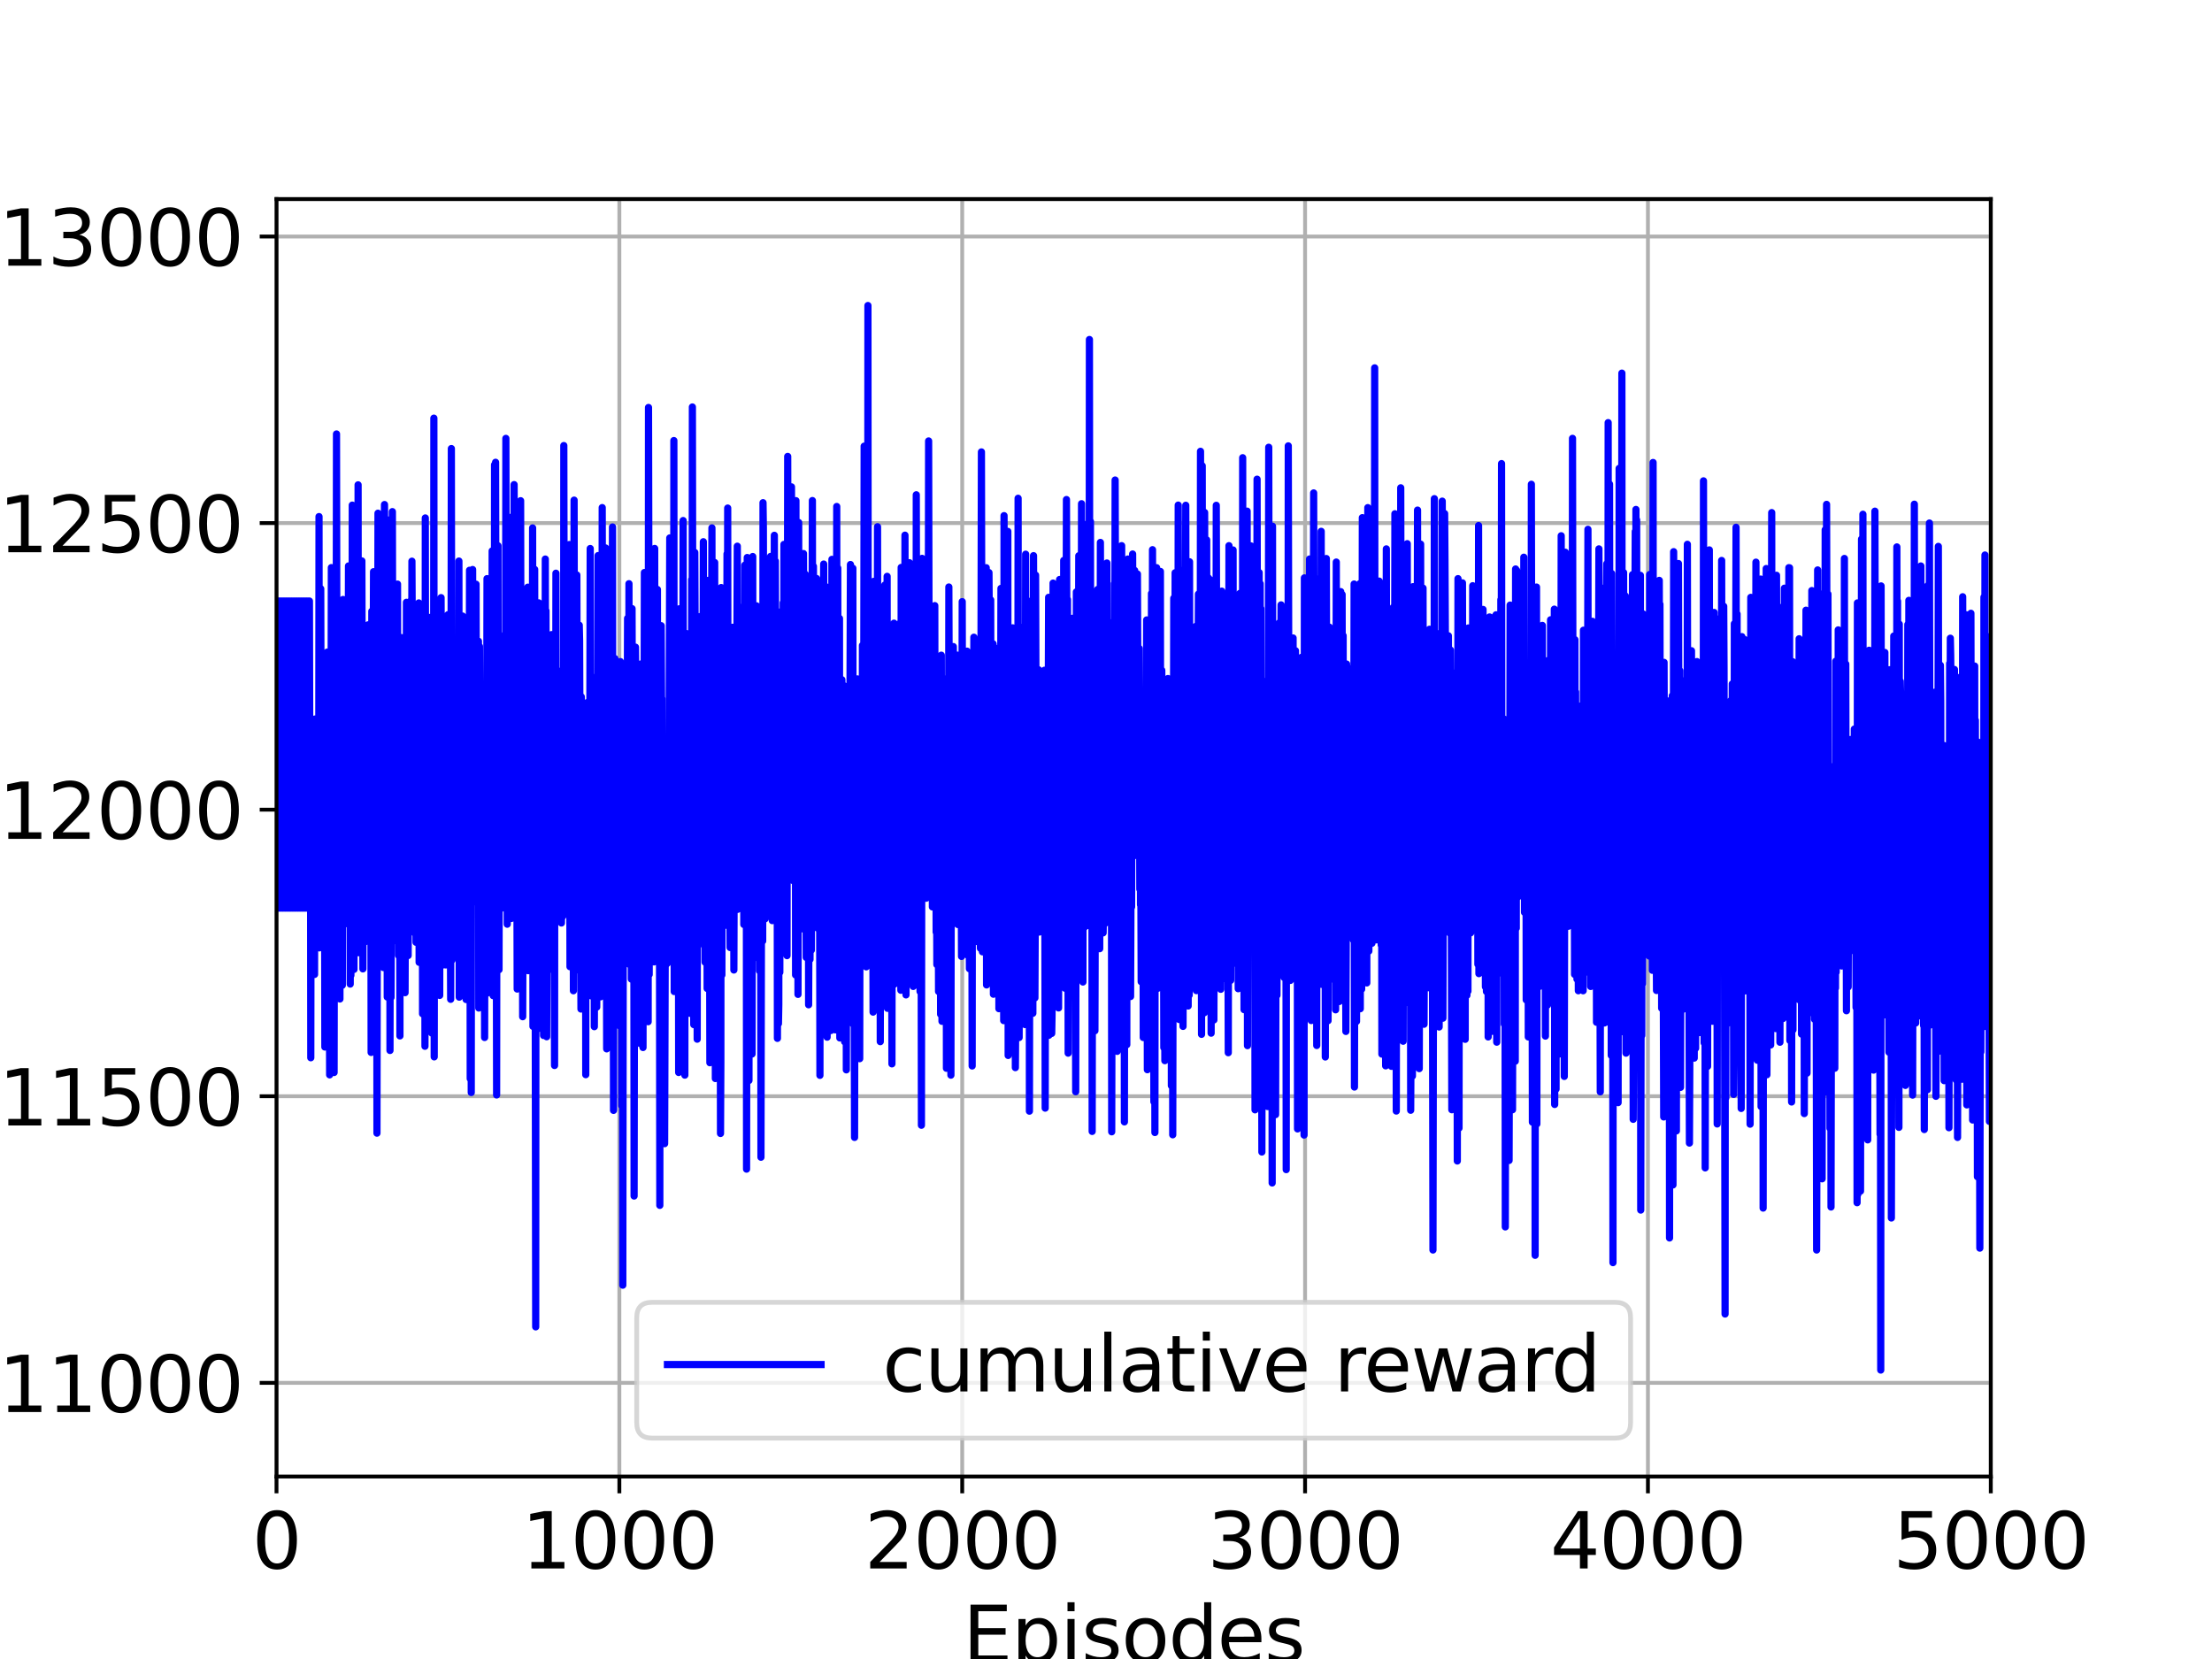 <?xml version="1.0" encoding="utf-8" standalone="no"?>
<!DOCTYPE svg PUBLIC "-//W3C//DTD SVG 1.1//EN"
  "http://www.w3.org/Graphics/SVG/1.1/DTD/svg11.dtd">
<svg height="345.6pt" version="1.1" viewBox="0 0 460.8 345.6" width="460.8pt" xmlns="http://www.w3.org/2000/svg" xmlns:xlink="http://www.w3.org/1999/xlink">
 <defs>
  <style type="text/css">*{stroke-linecap:butt;stroke-linejoin:round;}</style>
 </defs>
 <g id="figure_1">
  <g id="patch_1">
   <path d="M 0 345.6 
L 460.8 345.6 
L 460.8 0 
L 0 0 
z
" style="fill:#ffffff;"/>
  </g>
  <g id="axes_1">
   <g id="patch_2">
    <path d="M 57.6 307.584 
L 414.72 307.584 
L 414.72 41.472 
L 57.6 41.472 
z
" style="fill:#ffffff;"/>
   </g>
   <g id="matplotlib.axis_1">
    <g id="xtick_1">
     <g id="line2d_1">
      <path clip-path="url(#p08ac5a0c5b)" d="M 57.6 307.584 
L 57.6 41.472 
" style="fill:none;stroke:#b0b0b0;stroke-linecap:square;stroke-width:0.8;"/>
     </g>
     <g id="line2d_2">
      <defs>
       <path d="M 0 0 
L 0 3.5 
" id="md2df456528" style="stroke:#000000;stroke-width:0.8;"/>
      </defs>
      <g>
       <use style="stroke:#000000;stroke-width:0.8;" x="57.6" xlink:href="#md2df456528" y="307.584"/>
      </g>
     </g>
     <g id="text_1">
      <!-- 0 -->
      <g transform="translate(52.51 326.741)scale(0.16 -0.16)">
       <defs>
        <path d="M 2034 4250 
Q 1547 4250 1301 3770 
Q 1056 3291 1056 2328 
Q 1056 1369 1301 889 
Q 1547 409 2034 409 
Q 2525 409 2770 889 
Q 3016 1369 3016 2328 
Q 3016 3291 2770 3770 
Q 2525 4250 2034 4250 
z
M 2034 4750 
Q 2819 4750 3233 4129 
Q 3647 3509 3647 2328 
Q 3647 1150 3233 529 
Q 2819 -91 2034 -91 
Q 1250 -91 836 529 
Q 422 1150 422 2328 
Q 422 3509 836 4129 
Q 1250 4750 2034 4750 
z
" id="DejaVuSans-30" transform="scale(0.016)"/>
       </defs>
       <use xlink:href="#DejaVuSans-30"/>
      </g>
     </g>
    </g>
    <g id="xtick_2">
     <g id="line2d_3">
      <path clip-path="url(#p08ac5a0c5b)" d="M 129.024 307.584 
L 129.024 41.472 
" style="fill:none;stroke:#b0b0b0;stroke-linecap:square;stroke-width:0.8;"/>
     </g>
     <g id="line2d_4">
      <g>
       <use style="stroke:#000000;stroke-width:0.8;" x="129.024" xlink:href="#md2df456528" y="307.584"/>
      </g>
     </g>
     <g id="text_2">
      <!-- 1000 -->
      <g transform="translate(108.664 326.741)scale(0.16 -0.16)">
       <defs>
        <path d="M 794 531 
L 1825 531 
L 1825 4091 
L 703 3866 
L 703 4441 
L 1819 4666 
L 2450 4666 
L 2450 531 
L 3481 531 
L 3481 0 
L 794 0 
L 794 531 
z
" id="DejaVuSans-31" transform="scale(0.016)"/>
       </defs>
       <use xlink:href="#DejaVuSans-31"/>
       <use x="63.623" xlink:href="#DejaVuSans-30"/>
       <use x="127.246" xlink:href="#DejaVuSans-30"/>
       <use x="190.869" xlink:href="#DejaVuSans-30"/>
      </g>
     </g>
    </g>
    <g id="xtick_3">
     <g id="line2d_5">
      <path clip-path="url(#p08ac5a0c5b)" d="M 200.448 307.584 
L 200.448 41.472 
" style="fill:none;stroke:#b0b0b0;stroke-linecap:square;stroke-width:0.8;"/>
     </g>
     <g id="line2d_6">
      <g>
       <use style="stroke:#000000;stroke-width:0.8;" x="200.448" xlink:href="#md2df456528" y="307.584"/>
      </g>
     </g>
     <g id="text_3">
      <!-- 2000 -->
      <g transform="translate(180.088 326.741)scale(0.16 -0.16)">
       <defs>
        <path d="M 1228 531 
L 3431 531 
L 3431 0 
L 469 0 
L 469 531 
Q 828 903 1448 1529 
Q 2069 2156 2228 2338 
Q 2531 2678 2651 2914 
Q 2772 3150 2772 3378 
Q 2772 3750 2511 3984 
Q 2250 4219 1831 4219 
Q 1534 4219 1204 4116 
Q 875 4013 500 3803 
L 500 4441 
Q 881 4594 1212 4672 
Q 1544 4750 1819 4750 
Q 2544 4750 2975 4387 
Q 3406 4025 3406 3419 
Q 3406 3131 3298 2873 
Q 3191 2616 2906 2266 
Q 2828 2175 2409 1742 
Q 1991 1309 1228 531 
z
" id="DejaVuSans-32" transform="scale(0.016)"/>
       </defs>
       <use xlink:href="#DejaVuSans-32"/>
       <use x="63.623" xlink:href="#DejaVuSans-30"/>
       <use x="127.246" xlink:href="#DejaVuSans-30"/>
       <use x="190.869" xlink:href="#DejaVuSans-30"/>
      </g>
     </g>
    </g>
    <g id="xtick_4">
     <g id="line2d_7">
      <path clip-path="url(#p08ac5a0c5b)" d="M 271.872 307.584 
L 271.872 41.472 
" style="fill:none;stroke:#b0b0b0;stroke-linecap:square;stroke-width:0.8;"/>
     </g>
     <g id="line2d_8">
      <g>
       <use style="stroke:#000000;stroke-width:0.8;" x="271.872" xlink:href="#md2df456528" y="307.584"/>
      </g>
     </g>
     <g id="text_4">
      <!-- 3000 -->
      <g transform="translate(251.512 326.741)scale(0.16 -0.16)">
       <defs>
        <path d="M 2597 2516 
Q 3050 2419 3304 2112 
Q 3559 1806 3559 1356 
Q 3559 666 3084 287 
Q 2609 -91 1734 -91 
Q 1441 -91 1130 -33 
Q 819 25 488 141 
L 488 750 
Q 750 597 1062 519 
Q 1375 441 1716 441 
Q 2309 441 2620 675 
Q 2931 909 2931 1356 
Q 2931 1769 2642 2001 
Q 2353 2234 1838 2234 
L 1294 2234 
L 1294 2753 
L 1863 2753 
Q 2328 2753 2575 2939 
Q 2822 3125 2822 3475 
Q 2822 3834 2567 4026 
Q 2313 4219 1838 4219 
Q 1578 4219 1281 4162 
Q 984 4106 628 3988 
L 628 4550 
Q 988 4650 1302 4700 
Q 1616 4750 1894 4750 
Q 2613 4750 3031 4423 
Q 3450 4097 3450 3541 
Q 3450 3153 3228 2886 
Q 3006 2619 2597 2516 
z
" id="DejaVuSans-33" transform="scale(0.016)"/>
       </defs>
       <use xlink:href="#DejaVuSans-33"/>
       <use x="63.623" xlink:href="#DejaVuSans-30"/>
       <use x="127.246" xlink:href="#DejaVuSans-30"/>
       <use x="190.869" xlink:href="#DejaVuSans-30"/>
      </g>
     </g>
    </g>
    <g id="xtick_5">
     <g id="line2d_9">
      <path clip-path="url(#p08ac5a0c5b)" d="M 343.296 307.584 
L 343.296 41.472 
" style="fill:none;stroke:#b0b0b0;stroke-linecap:square;stroke-width:0.8;"/>
     </g>
     <g id="line2d_10">
      <g>
       <use style="stroke:#000000;stroke-width:0.8;" x="343.296" xlink:href="#md2df456528" y="307.584"/>
      </g>
     </g>
     <g id="text_5">
      <!-- 4000 -->
      <g transform="translate(322.936 326.741)scale(0.16 -0.16)">
       <defs>
        <path d="M 2419 4116 
L 825 1625 
L 2419 1625 
L 2419 4116 
z
M 2253 4666 
L 3047 4666 
L 3047 1625 
L 3713 1625 
L 3713 1100 
L 3047 1100 
L 3047 0 
L 2419 0 
L 2419 1100 
L 313 1100 
L 313 1709 
L 2253 4666 
z
" id="DejaVuSans-34" transform="scale(0.016)"/>
       </defs>
       <use xlink:href="#DejaVuSans-34"/>
       <use x="63.623" xlink:href="#DejaVuSans-30"/>
       <use x="127.246" xlink:href="#DejaVuSans-30"/>
       <use x="190.869" xlink:href="#DejaVuSans-30"/>
      </g>
     </g>
    </g>
    <g id="xtick_6">
     <g id="line2d_11">
      <path clip-path="url(#p08ac5a0c5b)" d="M 414.72 307.584 
L 414.72 41.472 
" style="fill:none;stroke:#b0b0b0;stroke-linecap:square;stroke-width:0.8;"/>
     </g>
     <g id="line2d_12">
      <g>
       <use style="stroke:#000000;stroke-width:0.8;" x="414.72" xlink:href="#md2df456528" y="307.584"/>
      </g>
     </g>
     <g id="text_6">
      <!-- 5000 -->
      <g transform="translate(394.36 326.741)scale(0.16 -0.16)">
       <defs>
        <path d="M 691 4666 
L 3169 4666 
L 3169 4134 
L 1269 4134 
L 1269 2991 
Q 1406 3038 1543 3061 
Q 1681 3084 1819 3084 
Q 2600 3084 3056 2656 
Q 3513 2228 3513 1497 
Q 3513 744 3044 326 
Q 2575 -91 1722 -91 
Q 1428 -91 1123 -41 
Q 819 9 494 109 
L 494 744 
Q 775 591 1075 516 
Q 1375 441 1709 441 
Q 2250 441 2565 725 
Q 2881 1009 2881 1497 
Q 2881 1984 2565 2268 
Q 2250 2553 1709 2553 
Q 1456 2553 1204 2497 
Q 953 2441 691 2322 
L 691 4666 
z
" id="DejaVuSans-35" transform="scale(0.016)"/>
       </defs>
       <use xlink:href="#DejaVuSans-35"/>
       <use x="63.623" xlink:href="#DejaVuSans-30"/>
       <use x="127.246" xlink:href="#DejaVuSans-30"/>
       <use x="190.869" xlink:href="#DejaVuSans-30"/>
      </g>
     </g>
    </g>
    <g id="text_7">
     <!-- Episodes -->
     <g transform="translate(200.572 346.226)scale(0.16 -0.16)">
      <defs>
       <path d="M 628 4666 
L 3578 4666 
L 3578 4134 
L 1259 4134 
L 1259 2753 
L 3481 2753 
L 3481 2222 
L 1259 2222 
L 1259 531 
L 3634 531 
L 3634 0 
L 628 0 
L 628 4666 
z
" id="DejaVuSans-45" transform="scale(0.016)"/>
       <path d="M 1159 525 
L 1159 -1331 
L 581 -1331 
L 581 3500 
L 1159 3500 
L 1159 2969 
Q 1341 3281 1617 3432 
Q 1894 3584 2278 3584 
Q 2916 3584 3314 3078 
Q 3713 2572 3713 1747 
Q 3713 922 3314 415 
Q 2916 -91 2278 -91 
Q 1894 -91 1617 61 
Q 1341 213 1159 525 
z
M 3116 1747 
Q 3116 2381 2855 2742 
Q 2594 3103 2138 3103 
Q 1681 3103 1420 2742 
Q 1159 2381 1159 1747 
Q 1159 1113 1420 752 
Q 1681 391 2138 391 
Q 2594 391 2855 752 
Q 3116 1113 3116 1747 
z
" id="DejaVuSans-70" transform="scale(0.016)"/>
       <path d="M 603 3500 
L 1178 3500 
L 1178 0 
L 603 0 
L 603 3500 
z
M 603 4863 
L 1178 4863 
L 1178 4134 
L 603 4134 
L 603 4863 
z
" id="DejaVuSans-69" transform="scale(0.016)"/>
       <path d="M 2834 3397 
L 2834 2853 
Q 2591 2978 2328 3040 
Q 2066 3103 1784 3103 
Q 1356 3103 1142 2972 
Q 928 2841 928 2578 
Q 928 2378 1081 2264 
Q 1234 2150 1697 2047 
L 1894 2003 
Q 2506 1872 2764 1633 
Q 3022 1394 3022 966 
Q 3022 478 2636 193 
Q 2250 -91 1575 -91 
Q 1294 -91 989 -36 
Q 684 19 347 128 
L 347 722 
Q 666 556 975 473 
Q 1284 391 1588 391 
Q 1994 391 2212 530 
Q 2431 669 2431 922 
Q 2431 1156 2273 1281 
Q 2116 1406 1581 1522 
L 1381 1569 
Q 847 1681 609 1914 
Q 372 2147 372 2553 
Q 372 3047 722 3315 
Q 1072 3584 1716 3584 
Q 2034 3584 2315 3537 
Q 2597 3491 2834 3397 
z
" id="DejaVuSans-73" transform="scale(0.016)"/>
       <path d="M 1959 3097 
Q 1497 3097 1228 2736 
Q 959 2375 959 1747 
Q 959 1119 1226 758 
Q 1494 397 1959 397 
Q 2419 397 2687 759 
Q 2956 1122 2956 1747 
Q 2956 2369 2687 2733 
Q 2419 3097 1959 3097 
z
M 1959 3584 
Q 2709 3584 3137 3096 
Q 3566 2609 3566 1747 
Q 3566 888 3137 398 
Q 2709 -91 1959 -91 
Q 1206 -91 779 398 
Q 353 888 353 1747 
Q 353 2609 779 3096 
Q 1206 3584 1959 3584 
z
" id="DejaVuSans-6f" transform="scale(0.016)"/>
       <path d="M 2906 2969 
L 2906 4863 
L 3481 4863 
L 3481 0 
L 2906 0 
L 2906 525 
Q 2725 213 2448 61 
Q 2172 -91 1784 -91 
Q 1150 -91 751 415 
Q 353 922 353 1747 
Q 353 2572 751 3078 
Q 1150 3584 1784 3584 
Q 2172 3584 2448 3432 
Q 2725 3281 2906 2969 
z
M 947 1747 
Q 947 1113 1208 752 
Q 1469 391 1925 391 
Q 2381 391 2643 752 
Q 2906 1113 2906 1747 
Q 2906 2381 2643 2742 
Q 2381 3103 1925 3103 
Q 1469 3103 1208 2742 
Q 947 2381 947 1747 
z
" id="DejaVuSans-64" transform="scale(0.016)"/>
       <path d="M 3597 1894 
L 3597 1613 
L 953 1613 
Q 991 1019 1311 708 
Q 1631 397 2203 397 
Q 2534 397 2845 478 
Q 3156 559 3463 722 
L 3463 178 
Q 3153 47 2828 -22 
Q 2503 -91 2169 -91 
Q 1331 -91 842 396 
Q 353 884 353 1716 
Q 353 2575 817 3079 
Q 1281 3584 2069 3584 
Q 2775 3584 3186 3129 
Q 3597 2675 3597 1894 
z
M 3022 2063 
Q 3016 2534 2758 2815 
Q 2500 3097 2075 3097 
Q 1594 3097 1305 2825 
Q 1016 2553 972 2059 
L 3022 2063 
z
" id="DejaVuSans-65" transform="scale(0.016)"/>
      </defs>
      <use xlink:href="#DejaVuSans-45"/>
      <use x="63.184" xlink:href="#DejaVuSans-70"/>
      <use x="126.66" xlink:href="#DejaVuSans-69"/>
      <use x="154.443" xlink:href="#DejaVuSans-73"/>
      <use x="206.543" xlink:href="#DejaVuSans-6f"/>
      <use x="267.725" xlink:href="#DejaVuSans-64"/>
      <use x="331.201" xlink:href="#DejaVuSans-65"/>
      <use x="392.725" xlink:href="#DejaVuSans-73"/>
     </g>
    </g>
   </g>
   <g id="matplotlib.axis_2">
    <g id="ytick_1">
     <g id="line2d_13">
      <path clip-path="url(#p08ac5a0c5b)" d="M 57.6 288.073 
L 414.72 288.073 
" style="fill:none;stroke:#b0b0b0;stroke-linecap:square;stroke-width:0.8;"/>
     </g>
     <g id="line2d_14">
      <defs>
       <path d="M 0 0 
L -3.5 0 
" id="m39e854a41f" style="stroke:#000000;stroke-width:0.8;"/>
      </defs>
      <g>
       <use style="stroke:#000000;stroke-width:0.8;" x="57.6" xlink:href="#m39e854a41f" y="288.073"/>
      </g>
     </g>
     <g id="text_8">
      <!-- 11000 -->
      <g transform="translate(-0.3 294.152)scale(0.16 -0.16)">
       <use xlink:href="#DejaVuSans-31"/>
       <use x="63.623" xlink:href="#DejaVuSans-31"/>
       <use x="127.246" xlink:href="#DejaVuSans-30"/>
       <use x="190.869" xlink:href="#DejaVuSans-30"/>
       <use x="254.492" xlink:href="#DejaVuSans-30"/>
      </g>
     </g>
    </g>
    <g id="ytick_2">
     <g id="line2d_15">
      <path clip-path="url(#p08ac5a0c5b)" d="M 57.6 228.371 
L 414.72 228.371 
" style="fill:none;stroke:#b0b0b0;stroke-linecap:square;stroke-width:0.8;"/>
     </g>
     <g id="line2d_16">
      <g>
       <use style="stroke:#000000;stroke-width:0.8;" x="57.6" xlink:href="#m39e854a41f" y="228.371"/>
      </g>
     </g>
     <g id="text_9">
      <!-- 11500 -->
      <g transform="translate(-0.3 234.45)scale(0.16 -0.16)">
       <use xlink:href="#DejaVuSans-31"/>
       <use x="63.623" xlink:href="#DejaVuSans-31"/>
       <use x="127.246" xlink:href="#DejaVuSans-35"/>
       <use x="190.869" xlink:href="#DejaVuSans-30"/>
       <use x="254.492" xlink:href="#DejaVuSans-30"/>
      </g>
     </g>
    </g>
    <g id="ytick_3">
     <g id="line2d_17">
      <path clip-path="url(#p08ac5a0c5b)" d="M 57.6 168.669 
L 414.72 168.669 
" style="fill:none;stroke:#b0b0b0;stroke-linecap:square;stroke-width:0.8;"/>
     </g>
     <g id="line2d_18">
      <g>
       <use style="stroke:#000000;stroke-width:0.8;" x="57.6" xlink:href="#m39e854a41f" y="168.669"/>
      </g>
     </g>
     <g id="text_10">
      <!-- 12000 -->
      <g transform="translate(-0.3 174.748)scale(0.16 -0.16)">
       <use xlink:href="#DejaVuSans-31"/>
       <use x="63.623" xlink:href="#DejaVuSans-32"/>
       <use x="127.246" xlink:href="#DejaVuSans-30"/>
       <use x="190.869" xlink:href="#DejaVuSans-30"/>
       <use x="254.492" xlink:href="#DejaVuSans-30"/>
      </g>
     </g>
    </g>
    <g id="ytick_4">
     <g id="line2d_19">
      <path clip-path="url(#p08ac5a0c5b)" d="M 57.6 108.967 
L 414.72 108.967 
" style="fill:none;stroke:#b0b0b0;stroke-linecap:square;stroke-width:0.8;"/>
     </g>
     <g id="line2d_20">
      <g>
       <use style="stroke:#000000;stroke-width:0.8;" x="57.6" xlink:href="#m39e854a41f" y="108.967"/>
      </g>
     </g>
     <g id="text_11">
      <!-- 12500 -->
      <g transform="translate(-0.3 115.045)scale(0.16 -0.16)">
       <use xlink:href="#DejaVuSans-31"/>
       <use x="63.623" xlink:href="#DejaVuSans-32"/>
       <use x="127.246" xlink:href="#DejaVuSans-35"/>
       <use x="190.869" xlink:href="#DejaVuSans-30"/>
       <use x="254.492" xlink:href="#DejaVuSans-30"/>
      </g>
     </g>
    </g>
    <g id="ytick_5">
     <g id="line2d_21">
      <path clip-path="url(#p08ac5a0c5b)" d="M 57.6 49.265 
L 414.72 49.265 
" style="fill:none;stroke:#b0b0b0;stroke-linecap:square;stroke-width:0.8;"/>
     </g>
     <g id="line2d_22">
      <g>
       <use style="stroke:#000000;stroke-width:0.8;" x="57.6" xlink:href="#m39e854a41f" y="49.265"/>
      </g>
     </g>
     <g id="text_12">
      <!-- 13000 -->
      <g transform="translate(-0.3 55.343)scale(0.16 -0.16)">
       <use xlink:href="#DejaVuSans-31"/>
       <use x="63.623" xlink:href="#DejaVuSans-33"/>
       <use x="127.246" xlink:href="#DejaVuSans-30"/>
       <use x="190.869" xlink:href="#DejaVuSans-30"/>
       <use x="254.492" xlink:href="#DejaVuSans-30"/>
      </g>
     </g>
    </g>
    <g id="text_13">
     <!-- Cumulative Reward -->
     <g transform="translate(-7.628 252.524)rotate(-90)scale(0.16 -0.16)">
      <defs>
       <path d="M 4122 4306 
L 4122 3641 
Q 3803 3938 3442 4084 
Q 3081 4231 2675 4231 
Q 1875 4231 1450 3742 
Q 1025 3253 1025 2328 
Q 1025 1406 1450 917 
Q 1875 428 2675 428 
Q 3081 428 3442 575 
Q 3803 722 4122 1019 
L 4122 359 
Q 3791 134 3420 21 
Q 3050 -91 2638 -91 
Q 1578 -91 968 557 
Q 359 1206 359 2328 
Q 359 3453 968 4101 
Q 1578 4750 2638 4750 
Q 3056 4750 3426 4639 
Q 3797 4528 4122 4306 
z
" id="DejaVuSans-43" transform="scale(0.016)"/>
       <path d="M 544 1381 
L 544 3500 
L 1119 3500 
L 1119 1403 
Q 1119 906 1312 657 
Q 1506 409 1894 409 
Q 2359 409 2629 706 
Q 2900 1003 2900 1516 
L 2900 3500 
L 3475 3500 
L 3475 0 
L 2900 0 
L 2900 538 
Q 2691 219 2414 64 
Q 2138 -91 1772 -91 
Q 1169 -91 856 284 
Q 544 659 544 1381 
z
M 1991 3584 
L 1991 3584 
z
" id="DejaVuSans-75" transform="scale(0.016)"/>
       <path d="M 3328 2828 
Q 3544 3216 3844 3400 
Q 4144 3584 4550 3584 
Q 5097 3584 5394 3201 
Q 5691 2819 5691 2113 
L 5691 0 
L 5113 0 
L 5113 2094 
Q 5113 2597 4934 2840 
Q 4756 3084 4391 3084 
Q 3944 3084 3684 2787 
Q 3425 2491 3425 1978 
L 3425 0 
L 2847 0 
L 2847 2094 
Q 2847 2600 2669 2842 
Q 2491 3084 2119 3084 
Q 1678 3084 1418 2786 
Q 1159 2488 1159 1978 
L 1159 0 
L 581 0 
L 581 3500 
L 1159 3500 
L 1159 2956 
Q 1356 3278 1631 3431 
Q 1906 3584 2284 3584 
Q 2666 3584 2933 3390 
Q 3200 3197 3328 2828 
z
" id="DejaVuSans-6d" transform="scale(0.016)"/>
       <path d="M 603 4863 
L 1178 4863 
L 1178 0 
L 603 0 
L 603 4863 
z
" id="DejaVuSans-6c" transform="scale(0.016)"/>
       <path d="M 2194 1759 
Q 1497 1759 1228 1600 
Q 959 1441 959 1056 
Q 959 750 1161 570 
Q 1363 391 1709 391 
Q 2188 391 2477 730 
Q 2766 1069 2766 1631 
L 2766 1759 
L 2194 1759 
z
M 3341 1997 
L 3341 0 
L 2766 0 
L 2766 531 
Q 2569 213 2275 61 
Q 1981 -91 1556 -91 
Q 1019 -91 701 211 
Q 384 513 384 1019 
Q 384 1609 779 1909 
Q 1175 2209 1959 2209 
L 2766 2209 
L 2766 2266 
Q 2766 2663 2505 2880 
Q 2244 3097 1772 3097 
Q 1472 3097 1187 3025 
Q 903 2953 641 2809 
L 641 3341 
Q 956 3463 1253 3523 
Q 1550 3584 1831 3584 
Q 2591 3584 2966 3190 
Q 3341 2797 3341 1997 
z
" id="DejaVuSans-61" transform="scale(0.016)"/>
       <path d="M 1172 4494 
L 1172 3500 
L 2356 3500 
L 2356 3053 
L 1172 3053 
L 1172 1153 
Q 1172 725 1289 603 
Q 1406 481 1766 481 
L 2356 481 
L 2356 0 
L 1766 0 
Q 1100 0 847 248 
Q 594 497 594 1153 
L 594 3053 
L 172 3053 
L 172 3500 
L 594 3500 
L 594 4494 
L 1172 4494 
z
" id="DejaVuSans-74" transform="scale(0.016)"/>
       <path d="M 191 3500 
L 800 3500 
L 1894 563 
L 2988 3500 
L 3597 3500 
L 2284 0 
L 1503 0 
L 191 3500 
z
" id="DejaVuSans-76" transform="scale(0.016)"/>
       <path id="DejaVuSans-20" transform="scale(0.016)"/>
       <path d="M 2841 2188 
Q 3044 2119 3236 1894 
Q 3428 1669 3622 1275 
L 4263 0 
L 3584 0 
L 2988 1197 
Q 2756 1666 2539 1819 
Q 2322 1972 1947 1972 
L 1259 1972 
L 1259 0 
L 628 0 
L 628 4666 
L 2053 4666 
Q 2853 4666 3247 4331 
Q 3641 3997 3641 3322 
Q 3641 2881 3436 2590 
Q 3231 2300 2841 2188 
z
M 1259 4147 
L 1259 2491 
L 2053 2491 
Q 2509 2491 2742 2702 
Q 2975 2913 2975 3322 
Q 2975 3731 2742 3939 
Q 2509 4147 2053 4147 
L 1259 4147 
z
" id="DejaVuSans-52" transform="scale(0.016)"/>
       <path d="M 269 3500 
L 844 3500 
L 1563 769 
L 2278 3500 
L 2956 3500 
L 3675 769 
L 4391 3500 
L 4966 3500 
L 4050 0 
L 3372 0 
L 2619 2869 
L 1863 0 
L 1184 0 
L 269 3500 
z
" id="DejaVuSans-77" transform="scale(0.016)"/>
       <path d="M 2631 2963 
Q 2534 3019 2420 3045 
Q 2306 3072 2169 3072 
Q 1681 3072 1420 2755 
Q 1159 2438 1159 1844 
L 1159 0 
L 581 0 
L 581 3500 
L 1159 3500 
L 1159 2956 
Q 1341 3275 1631 3429 
Q 1922 3584 2338 3584 
Q 2397 3584 2469 3576 
Q 2541 3569 2628 3553 
L 2631 2963 
z
" id="DejaVuSans-72" transform="scale(0.016)"/>
      </defs>
      <use xlink:href="#DejaVuSans-43"/>
      <use x="69.824" xlink:href="#DejaVuSans-75"/>
      <use x="133.203" xlink:href="#DejaVuSans-6d"/>
      <use x="230.615" xlink:href="#DejaVuSans-75"/>
      <use x="293.994" xlink:href="#DejaVuSans-6c"/>
      <use x="321.777" xlink:href="#DejaVuSans-61"/>
      <use x="383.057" xlink:href="#DejaVuSans-74"/>
      <use x="422.266" xlink:href="#DejaVuSans-69"/>
      <use x="450.049" xlink:href="#DejaVuSans-76"/>
      <use x="509.229" xlink:href="#DejaVuSans-65"/>
      <use x="570.752" xlink:href="#DejaVuSans-20"/>
      <use x="602.539" xlink:href="#DejaVuSans-52"/>
      <use x="667.521" xlink:href="#DejaVuSans-65"/>
      <use x="729.045" xlink:href="#DejaVuSans-77"/>
      <use x="810.832" xlink:href="#DejaVuSans-61"/>
      <use x="872.111" xlink:href="#DejaVuSans-72"/>
      <use x="911.475" xlink:href="#DejaVuSans-64"/>
     </g>
    </g>
   </g>
   <g id="line2d_23">
    <path clip-path="url(#p08ac5a0c5b)" d="M 57.6 125.202 
L 57.743 189.175 
L 57.886 125.202 
L 58.029 189.175 
L 58.171 125.202 
L 58.314 189.175 
L 58.457 125.202 
L 58.6 189.175 
L 58.743 125.202 
L 58.886 189.175 
L 59.028 125.202 
L 59.171 189.175 
L 59.314 125.202 
L 59.457 189.175 
L 59.6 125.202 
L 59.743 189.175 
L 59.886 125.202 
L 60.028 189.175 
L 60.171 125.202 
L 60.314 189.175 
L 60.457 125.202 
L 60.6 189.175 
L 60.743 125.202 
L 60.886 189.175 
L 61.028 125.202 
L 61.171 189.175 
L 61.314 125.202 
L 61.457 189.175 
L 61.6 125.202 
L 61.743 189.175 
L 61.885 125.202 
L 62.028 189.175 
L 62.171 125.202 
L 62.314 189.175 
L 62.457 125.202 
L 62.6 189.175 
L 62.743 125.202 
L 62.885 189.175 
L 63.028 125.202 
L 63.171 189.175 
L 63.314 125.202 
L 63.457 189.175 
L 63.6 125.202 
L 63.742 189.175 
L 63.885 125.202 
L 64.028 189.175 
L 64.171 125.202 
L 64.314 189.175 
L 64.457 125.202 
L 64.6 189.175 
L 64.671 154.643 
L 64.742 220.35 
L 64.814 171.539 
L 64.885 202.202 
L 64.957 192.883 
L 65.028 191.607 
L 65.171 151.197 
L 65.385 189.484 
L 65.457 160.18 
L 65.528 202.994 
L 65.599 149.79 
L 65.671 164.834 
L 65.885 193.453 
L 66.028 152.766 
L 66.099 194.243 
L 66.171 177.905 
L 66.242 150.227 
L 66.314 163.314 
L 66.385 178.98 
L 66.457 107.611 
L 66.528 197.455 
L 66.599 154.311 
L 66.671 189.812 
L 66.814 122.64 
L 66.957 183.72 
L 67.028 167.696 
L 67.099 186.443 
L 67.171 140.405 
L 67.314 185.033 
L 67.385 174.055 
L 67.457 177.893 
L 67.528 180.811 
L 67.599 169.055 
L 67.671 218.111 
L 67.742 149.125 
L 67.814 152.413 
L 67.885 199.771 
L 67.956 180.735 
L 68.171 135.844 
L 68.314 200.314 
L 68.385 172.227 
L 68.456 139.576 
L 68.671 223.91 
L 68.742 173.488 
L 68.814 183.308 
L 68.885 190.392 
L 69.028 118.242 
L 69.099 186.101 
L 69.171 148.169 
L 69.242 151.242 
L 69.314 144.833 
L 69.456 191.81 
L 69.528 147.314 
L 69.599 223.425 
L 69.671 180.495 
L 69.742 199.29 
L 69.885 135.396 
L 69.956 145.142 
L 70.028 147.634 
L 70.099 90.401 
L 70.242 182.335 
L 70.385 151.825 
L 70.528 197.012 
L 70.599 182.663 
L 70.671 152.838 
L 70.813 208.108 
L 70.956 133.368 
L 71.099 194.597 
L 71.171 187.253 
L 71.242 152.658 
L 71.313 205.255 
L 71.456 124.884 
L 71.528 173.241 
L 71.599 166.514 
L 71.671 164.302 
L 71.742 149.627 
L 71.885 185.627 
L 72.17 155.064 
L 72.313 192.426 
L 72.456 145.918 
L 72.528 147.752 
L 72.599 117.896 
L 72.742 169.908 
L 72.813 162.416 
L 72.885 118.794 
L 72.956 204.999 
L 73.028 182.987 
L 73.099 203.184 
L 73.17 126.604 
L 73.242 200.815 
L 73.313 188.931 
L 73.385 105.226 
L 73.456 147.69 
L 73.528 197.196 
L 73.599 134.182 
L 73.67 142.793 
L 73.742 201.948 
L 73.813 118.047 
L 73.885 177.087 
L 73.956 172.128 
L 74.028 120.517 
L 74.099 159.321 
L 74.17 107.77 
L 74.242 166.602 
L 74.313 148.493 
L 74.385 172.454 
L 74.456 156.458 
L 74.527 189.794 
L 74.599 101 
L 74.67 198.465 
L 74.742 155.407 
L 74.813 139.732 
L 74.885 163.591 
L 75.027 144.087 
L 75.099 155.174 
L 75.17 152.223 
L 75.242 145.039 
L 75.313 162.305 
L 75.385 116.846 
L 75.599 201.837 
L 75.742 146.251 
L 75.813 165.6 
L 75.956 151.156 
L 76.17 196.141 
L 76.313 154.238 
L 76.385 194.374 
L 76.456 154.837 
L 76.527 166.862 
L 76.599 189.391 
L 76.67 130.168 
L 76.813 194.614 
L 77.027 137.946 
L 77.099 189.223 
L 77.17 143.135 
L 77.242 161.82 
L 77.313 219.241 
L 77.456 127.331 
L 77.599 180.016 
L 77.813 119.092 
L 77.884 174.446 
L 77.956 163.786 
L 78.027 129.704 
L 78.17 217.898 
L 78.242 204.522 
L 78.313 213.452 
L 78.456 141.629 
L 78.527 236.057 
L 78.742 106.914 
L 78.813 160.819 
L 78.884 145.46 
L 79.027 160.078 
L 79.099 198.186 
L 79.241 123.933 
L 79.384 158.765 
L 79.456 116.043 
L 79.599 176.982 
L 79.67 178.473 
L 79.741 192.399 
L 79.813 166.035 
L 79.884 201.563 
L 79.956 195.252 
L 80.099 105.106 
L 80.313 185.575 
L 80.527 134.924 
L 80.599 132.088 
L 80.67 207.704 
L 80.741 181.377 
L 80.813 108.329 
L 80.884 169.224 
L 80.956 151.615 
L 81.027 194.768 
L 81.17 129.324 
L 81.241 218.832 
L 81.313 175.518 
L 81.384 148.112 
L 81.456 207.783 
L 81.527 187.74 
L 81.598 182.843 
L 81.741 106.581 
L 81.884 185.361 
L 81.956 163.806 
L 82.027 195.976 
L 82.098 188.585 
L 82.17 187.063 
L 82.527 156.308 
L 82.598 189.508 
L 82.67 138.079 
L 82.741 183.708 
L 82.813 121.679 
L 82.884 176.072 
L 82.956 143.345 
L 83.027 199.043 
L 83.098 161.228 
L 83.17 167.63 
L 83.241 150.636 
L 83.313 215.799 
L 83.384 138.787 
L 83.455 164.171 
L 83.527 156.922 
L 83.598 132.816 
L 83.67 175.758 
L 83.741 171.636 
L 83.884 202.062 
L 83.955 157.033 
L 84.027 178.007 
L 84.17 142.017 
L 84.241 147.03 
L 84.384 206.792 
L 84.527 165.313 
L 84.598 173.434 
L 84.67 125.469 
L 84.741 190.792 
L 84.813 145.745 
L 85.027 199.053 
L 85.098 174.486 
L 85.17 185.1 
L 85.384 141.369 
L 85.455 173.676 
L 85.598 125.141 
L 85.67 187.932 
L 85.812 116.905 
L 85.884 130.868 
L 85.955 177.742 
L 86.027 172.374 
L 86.098 187.78 
L 86.241 158.362 
L 86.312 160.633 
L 86.384 169.532 
L 86.455 194.429 
L 86.598 158.216 
L 86.67 196.296 
L 86.741 165.506 
L 86.884 193.548 
L 86.955 158.933 
L 87.098 187.279 
L 87.241 125.603 
L 87.312 200.471 
L 87.455 139.071 
L 87.527 171.101 
L 87.598 145.074 
L 87.67 190.087 
L 87.741 171.382 
L 87.884 162.307 
L 87.955 130.652 
L 88.027 211.192 
L 88.098 135.49 
L 88.169 199.554 
L 88.241 129.907 
L 88.312 140.757 
L 88.384 203.481 
L 88.455 144.655 
L 88.527 217.96 
L 88.598 107.897 
L 88.669 161.709 
L 88.741 210.759 
L 88.812 190.013 
L 88.884 130.624 
L 89.027 195.797 
L 89.098 209.864 
L 89.169 156.42 
L 89.241 181.724 
L 89.312 143.71 
L 89.384 149.83 
L 89.455 197.728 
L 89.527 128.623 
L 89.598 159.768 
L 89.669 196.993 
L 89.884 139.665 
L 89.955 215.202 
L 90.026 179.064 
L 90.098 198.922 
L 90.241 158.595 
L 90.312 167.095 
L 90.384 87.109 
L 90.455 220.165 
L 90.526 166.862 
L 90.598 164.169 
L 90.669 140.208 
L 90.741 189.622 
L 90.812 187.548 
L 90.884 172.904 
L 90.955 178.078 
L 91.026 204.482 
L 91.098 128.18 
L 91.169 180.767 
L 91.241 126.97 
L 91.312 133.43 
L 91.526 195.078 
L 91.598 207.364 
L 91.669 158.522 
L 91.741 162.381 
L 91.812 162.108 
L 91.884 124.495 
L 92.098 188.453 
L 92.169 139.301 
L 92.241 194.449 
L 92.312 142.43 
L 92.455 200.999 
L 92.598 129.66 
L 92.669 155.969 
L 92.883 201.011 
L 92.955 191.597 
L 93.026 194.659 
L 93.098 148.534 
L 93.169 169.454 
L 93.241 159.97 
L 93.312 128.054 
L 93.383 188.886 
L 93.455 171.346 
L 93.526 181.582 
L 93.598 143.641 
L 93.669 192.117 
L 93.741 175.104 
L 93.883 208.173 
L 94.026 93.442 
L 94.169 199.992 
L 94.455 143.792 
L 94.526 146.896 
L 94.74 191.698 
L 94.883 150.214 
L 94.955 159.657 
L 95.026 134.063 
L 95.312 194.852 
L 95.383 150.348 
L 95.455 172.379 
L 95.526 177.539 
L 95.598 116.877 
L 95.669 207.726 
L 95.74 131.548 
L 95.955 202.986 
L 96.026 185.927 
L 96.098 134.614 
L 96.169 172.427 
L 96.24 135.786 
L 96.312 173.362 
L 96.383 128.338 
L 96.526 167.94 
L 96.598 173.695 
L 96.669 188.478 
L 96.812 135.005 
L 96.883 160.115 
L 96.955 152.691 
L 97.026 168.282 
L 97.097 208.218 
L 97.169 165.149 
L 97.24 188.205 
L 97.312 152.215 
L 97.383 199.947 
L 97.455 166.846 
L 97.526 184.413 
L 97.597 168.062 
L 97.669 187.677 
L 97.812 118.795 
L 97.883 150.129 
L 97.955 224.704 
L 98.097 148.302 
L 98.169 227.594 
L 98.24 149.419 
L 98.312 158.059 
L 98.383 165.571 
L 98.455 118.642 
L 98.526 170.179 
L 98.597 165.135 
L 98.669 177.702 
L 98.812 154.573 
L 98.883 155.254 
L 98.954 158.746 
L 99.026 156.945 
L 99.097 187.847 
L 99.169 121.703 
L 99.312 181.953 
L 99.383 156.813 
L 99.454 176.183 
L 99.526 159.221 
L 99.597 171.302 
L 99.669 133.571 
L 99.74 209.99 
L 99.883 134.655 
L 99.954 152.521 
L 100.026 201.34 
L 100.097 152.977 
L 100.169 162.675 
L 100.312 191.344 
L 100.383 181.79 
L 100.454 146.405 
L 100.669 202.247 
L 100.74 168.905 
L 100.812 177.952 
L 100.883 176.383 
L 100.954 216.131 
L 101.097 147.301 
L 101.169 147.822 
L 101.311 194.447 
L 101.454 120.539 
L 101.526 206.877 
L 101.669 132.551 
L 101.954 189.06 
L 102.097 151.618 
L 102.169 200.099 
L 102.24 175.867 
L 102.311 171.905 
L 102.383 196.701 
L 102.526 114.763 
L 102.597 134.354 
L 102.669 135.085 
L 102.74 207.416 
L 102.811 173.847 
L 102.883 146.795 
L 102.954 186.354 
L 103.026 96.817 
L 103.169 188.739 
L 103.24 96.302 
L 103.311 135.116 
L 103.454 228.099 
L 103.526 162.098 
L 103.597 183.996 
L 103.668 187.813 
L 103.74 113.686 
L 103.811 184.735 
L 103.883 155.112 
L 103.954 202.006 
L 104.026 167.108 
L 104.097 172.673 
L 104.168 152.486 
L 104.24 172.523 
L 104.311 156.227 
L 104.383 171 
L 104.454 148.68 
L 104.526 189.191 
L 104.597 173.307 
L 104.668 176.586 
L 104.74 174.996 
L 104.811 175.232 
L 105.097 145.766 
L 105.24 132.018 
L 105.311 150.456 
L 105.383 91.325 
L 105.526 163.22 
L 105.597 126.139 
L 105.668 192.527 
L 105.74 178.991 
L 105.954 158.087 
L 106.025 175.631 
L 106.097 170.37 
L 106.168 150.489 
L 106.24 184.711 
L 106.311 184.018 
L 106.383 163.134 
L 106.454 107.759 
L 106.525 191.326 
L 106.597 129.548 
L 106.668 132.114 
L 106.74 169.057 
L 106.811 150.689 
L 107.025 191.186 
L 107.097 100.953 
L 107.168 125.887 
L 107.24 170.817 
L 107.311 142.366 
L 107.454 177.284 
L 107.525 185.99 
L 107.597 149.225 
L 107.74 206.035 
L 107.811 193.782 
L 107.954 135.795 
L 108.025 135.507 
L 108.097 128.16 
L 108.24 200.555 
L 108.311 187.867 
L 108.454 104.307 
L 108.597 193.716 
L 108.74 141.297 
L 108.882 211.796 
L 109.025 173.201 
L 109.097 198.919 
L 109.168 186.325 
L 109.311 148.849 
L 109.382 165.443 
L 109.454 156.055 
L 109.525 190.177 
L 109.597 184.055 
L 109.668 181.656 
L 109.74 136.256 
L 109.811 195 
L 109.954 122.323 
L 110.025 202.211 
L 110.097 188.081 
L 110.168 178.169 
L 110.239 140.709 
L 110.311 152.18 
L 110.382 188.149 
L 110.454 178.349 
L 110.668 133.578 
L 110.739 147.618 
L 110.811 198.849 
L 110.954 109.97 
L 111.025 213.816 
L 111.097 212.465 
L 111.168 211.426 
L 111.311 175.272 
L 111.382 118.613 
L 111.597 276.408 
L 111.668 141.68 
L 111.739 142.883 
L 111.882 180.352 
L 111.954 178.416 
L 112.025 132.932 
L 112.097 138.955 
L 112.168 214.255 
L 112.239 125.592 
L 112.311 183.66 
L 112.382 129.647 
L 112.454 131.834 
L 112.525 193.867 
L 112.596 159.952 
L 112.739 194.448 
L 112.811 130.254 
L 112.882 181.706 
L 112.954 177.174 
L 113.025 171.487 
L 113.096 183.87 
L 113.168 162.212 
L 113.239 215.712 
L 113.382 161.48 
L 113.454 150.531 
L 113.525 183.885 
L 113.596 116.461 
L 113.668 166.807 
L 113.739 127.223 
L 113.882 215.972 
L 114.025 169.393 
L 114.096 192.68 
L 114.168 142.853 
L 114.239 146.335 
L 114.382 163.663 
L 114.454 141.947 
L 114.525 173.737 
L 114.596 140.843 
L 114.668 147.904 
L 114.811 201.902 
L 114.882 132.205 
L 115.096 199.756 
L 115.311 138.305 
L 115.525 221.962 
L 115.596 135.861 
L 115.668 186.378 
L 115.739 181.132 
L 115.811 119.411 
L 115.882 160.051 
L 115.953 159.349 
L 116.096 186.471 
L 116.168 144.979 
L 116.239 148.492 
L 116.311 144.445 
L 116.453 188.815 
L 116.525 164.023 
L 116.596 184.537 
L 116.739 159.548 
L 116.81 188.855 
L 116.882 179.119 
L 116.953 192.278 
L 117.025 187.043 
L 117.096 189.633 
L 117.168 179.255 
L 117.239 190.893 
L 117.31 139.402 
L 117.382 190.464 
L 117.453 92.816 
L 117.525 131.674 
L 117.668 189.574 
L 117.739 180.893 
L 117.882 149.974 
L 117.953 150.358 
L 118.025 173.423 
L 118.096 150.842 
L 118.168 184.678 
L 118.239 141.045 
L 118.382 180.327 
L 118.453 151.376 
L 118.525 177.45 
L 118.596 113.436 
L 118.739 201.381 
L 118.81 180.65 
L 118.882 115.408 
L 118.953 179.489 
L 119.025 130.511 
L 119.096 166.722 
L 119.167 161.808 
L 119.239 163.267 
L 119.31 131.012 
L 119.453 206.393 
L 119.596 104.185 
L 119.739 197.235 
L 119.81 157.668 
L 119.882 193.257 
L 119.953 135.222 
L 120.025 194.11 
L 120.167 119.78 
L 120.382 202.045 
L 120.525 147.144 
L 120.596 164.688 
L 120.667 130.231 
L 120.739 133.46 
L 121.025 210.199 
L 121.096 145.146 
L 121.167 149.928 
L 121.382 207.854 
L 121.453 179.637 
L 121.524 182.472 
L 121.596 167.36 
L 121.667 202.812 
L 121.739 182.669 
L 121.81 207.401 
L 121.953 148.712 
L 122.024 223.873 
L 122.096 147.852 
L 122.167 156.254 
L 122.239 170.559 
L 122.382 146.325 
L 122.453 183.699 
L 122.524 158.034 
L 122.596 184.323 
L 122.667 155.863 
L 122.739 164.488 
L 122.81 179.183 
L 122.953 114.265 
L 123.167 207.455 
L 123.31 196.804 
L 123.453 141.062 
L 123.596 199.246 
L 123.667 187.445 
L 123.739 160.517 
L 123.81 213.876 
L 123.953 172.847 
L 124.096 207.864 
L 124.167 194.385 
L 124.239 197.803 
L 124.31 209.801 
L 124.524 161.282 
L 124.596 115.732 
L 124.739 179.736 
L 124.881 153.19 
L 125.096 207.658 
L 125.31 162.661 
L 125.381 185.714 
L 125.453 105.739 
L 125.524 140.285 
L 125.596 183.942 
L 125.738 121.238 
L 125.953 194.638 
L 126.024 137.406 
L 126.096 175.039 
L 126.167 114.151 
L 126.381 218.495 
L 126.596 154.255 
L 126.667 158.408 
L 126.738 125.68 
L 126.81 213.984 
L 126.953 133.845 
L 127.024 141.972 
L 127.096 169.754 
L 127.167 146.715 
L 127.238 185.943 
L 127.381 117.299 
L 127.453 139.773 
L 127.524 135.594 
L 127.596 109.776 
L 127.667 218.438 
L 127.738 180.354 
L 127.81 231.31 
L 127.881 143.229 
L 127.953 154.441 
L 128.024 184.855 
L 128.095 137.191 
L 128.167 158.133 
L 128.238 212.805 
L 128.31 159.776 
L 128.381 210.674 
L 128.453 159.368 
L 128.524 191.051 
L 128.595 139.697 
L 128.667 154.761 
L 128.738 146.895 
L 128.881 196.167 
L 128.953 161.448 
L 129.024 212.646 
L 129.095 179.476 
L 129.167 213.768 
L 129.238 137.821 
L 129.31 156.745 
L 129.381 208.768 
L 129.453 159.202 
L 129.524 230.351 
L 129.595 148.845 
L 129.667 171.856 
L 129.738 267.723 
L 129.881 157.224 
L 129.953 172.727 
L 130.024 163.591 
L 130.095 197.809 
L 130.167 194.406 
L 130.238 142.097 
L 130.31 150.881 
L 130.381 139.984 
L 130.452 144.893 
L 130.524 190.615 
L 130.738 128.8 
L 130.81 199.09 
L 130.881 130.982 
L 130.952 185.955 
L 131.024 121.593 
L 131.095 200.888 
L 131.167 167.224 
L 131.238 158.72 
L 131.31 162.382 
L 131.452 144.777 
L 131.524 203.964 
L 131.595 179.889 
L 131.667 126.783 
L 131.81 173.852 
L 131.881 138.7 
L 131.952 150.314 
L 132.024 164.845 
L 132.095 249.155 
L 132.167 206.015 
L 132.238 150.373 
L 132.31 162.296 
L 132.381 134.811 
L 132.452 142.855 
L 132.524 141.642 
L 132.667 177.995 
L 132.809 138.819 
L 132.881 141.527 
L 132.952 197.133 
L 133.024 194.04 
L 133.095 163.997 
L 133.167 173.457 
L 133.238 205.62 
L 133.309 152.085 
L 133.381 217.402 
L 133.452 138.34 
L 133.524 178.186 
L 133.595 146.595 
L 133.667 204.334 
L 133.738 195.752 
L 133.809 162.151 
L 133.881 176.153 
L 133.952 218.214 
L 134.024 159.37 
L 134.095 193.051 
L 134.238 119.268 
L 134.309 186.712 
L 134.381 148.262 
L 134.452 148.895 
L 134.524 166.619 
L 134.595 153.546 
L 134.666 200.022 
L 134.738 130.73 
L 134.809 163.36 
L 134.881 179.072 
L 134.952 147.29 
L 135.024 212.84 
L 135.095 84.882 
L 135.166 119.559 
L 135.238 203.01 
L 135.309 158.793 
L 135.381 194.512 
L 135.524 131.802 
L 135.595 159.914 
L 135.666 170.73 
L 135.738 132.862 
L 135.881 190.577 
L 135.952 146.834 
L 136.024 160.112 
L 136.095 184.057 
L 136.166 127.472 
L 136.238 200.38 
L 136.381 114.249 
L 136.452 166.864 
L 136.524 135.316 
L 136.595 166.848 
L 136.666 148.344 
L 136.738 160.968 
L 136.952 122.795 
L 137.023 197.994 
L 137.095 184.902 
L 137.166 147.887 
L 137.238 150.747 
L 137.381 188.78 
L 137.452 251.098 
L 137.523 163.648 
L 137.595 186.072 
L 137.666 182.685 
L 137.738 130.34 
L 137.809 145.646 
L 137.881 145.512 
L 137.952 209.61 
L 138.023 165.602 
L 138.095 207.037 
L 138.166 189.55 
L 138.238 194.736 
L 138.309 155.132 
L 138.381 166.674 
L 138.452 238.249 
L 138.595 192.575 
L 138.666 201.096 
L 138.809 171.457 
L 138.881 155.46 
L 139.023 200.663 
L 139.095 196.462 
L 139.166 157.382 
L 139.238 188.255 
L 139.309 178.027 
L 139.523 112.064 
L 139.595 131.055 
L 139.666 168.674 
L 139.738 144.072 
L 139.88 178.027 
L 139.952 177.664 
L 140.023 135.121 
L 140.095 165.39 
L 140.166 136.551 
L 140.309 183.15 
L 140.38 91.776 
L 140.452 206.558 
L 140.523 147.44 
L 140.595 147.839 
L 140.666 130.765 
L 140.738 157.244 
L 140.809 141.351 
L 140.88 164.974 
L 140.952 157.437 
L 141.023 166.751 
L 141.095 190.818 
L 141.166 184.52 
L 141.238 190.926 
L 141.309 169.102 
L 141.38 223.419 
L 141.523 126.819 
L 141.595 160.203 
L 141.666 147.263 
L 141.737 155.073 
L 141.952 147.502 
L 142.023 152.22 
L 142.095 142.516 
L 142.166 207.847 
L 142.309 108.442 
L 142.38 172.357 
L 142.452 155.199 
L 142.523 137.201 
L 142.595 158.679 
L 142.666 223.969 
L 142.737 150.147 
L 142.809 176.645 
L 142.88 201.506 
L 142.952 131.971 
L 143.023 200.122 
L 143.095 185.564 
L 143.237 171.218 
L 143.309 199.784 
L 143.452 148.343 
L 143.523 174.936 
L 143.594 161.709 
L 143.666 154.555 
L 143.737 211.094 
L 143.809 133.086 
L 143.88 189.12 
L 143.952 169.717 
L 144.023 181.237 
L 144.094 120.724 
L 144.166 172.051 
L 144.237 84.783 
L 144.309 129.62 
L 144.523 213.448 
L 144.737 115.081 
L 144.88 148.706 
L 144.952 141.254 
L 145.023 175.45 
L 145.094 170.824 
L 145.166 171.507 
L 145.237 216.48 
L 145.309 156.398 
L 145.38 197.082 
L 145.452 152.297 
L 145.523 175.349 
L 145.594 180.152 
L 145.737 128.453 
L 145.809 174.784 
L 145.88 169.583 
L 145.951 133.145 
L 146.023 164.33 
L 146.094 154.134 
L 146.166 164 
L 146.237 136.74 
L 146.38 181.778 
L 146.523 112.85 
L 146.594 174.163 
L 146.666 170.704 
L 146.737 170.07 
L 146.809 130.057 
L 146.88 200.438 
L 146.951 183.978 
L 147.023 175.286 
L 147.094 143.775 
L 147.166 152.744 
L 147.237 152.071 
L 147.309 205.913 
L 147.451 139.042 
L 147.523 120.9 
L 147.666 179.572 
L 147.737 147.704 
L 147.88 221.386 
L 147.951 125.783 
L 148.023 185.748 
L 148.094 174.789 
L 148.308 109.965 
L 148.38 169.826 
L 148.451 168.834 
L 148.594 120.377 
L 148.808 180.085 
L 148.88 117.172 
L 149.023 224.675 
L 149.094 165.552 
L 149.166 178.532 
L 149.237 203.857 
L 149.451 127.305 
L 149.523 182.332 
L 149.594 171.565 
L 149.666 173.607 
L 149.737 161.435 
L 149.808 169.796 
L 149.88 202.322 
L 149.951 141.772 
L 150.094 236.125 
L 150.166 221.201 
L 150.237 122.4 
L 150.308 140.329 
L 150.38 203.105 
L 150.523 142.005 
L 150.594 134.012 
L 150.665 152.006 
L 150.737 135.71 
L 150.808 175.115 
L 150.88 152.969 
L 150.951 192.8 
L 151.094 132.686 
L 151.165 134.068 
L 151.237 175.267 
L 151.308 152.648 
L 151.38 161.871 
L 151.451 115.381 
L 151.523 164.367 
L 151.594 105.838 
L 151.665 178.007 
L 151.737 151.409 
L 151.808 175.333 
L 151.88 150.011 
L 152.094 197.388 
L 152.308 148.449 
L 152.38 179.583 
L 152.451 164.762 
L 152.594 130.673 
L 152.737 180.002 
L 152.808 162.578 
L 152.88 202.07 
L 152.951 179.477 
L 153.022 183.499 
L 153.308 142.023 
L 153.38 166.485 
L 153.594 113.782 
L 153.665 189.431 
L 153.737 126.184 
L 153.808 180.278 
L 153.951 138.255 
L 154.022 157.773 
L 154.165 128.035 
L 154.308 177.585 
L 154.451 150.5 
L 154.522 165.017 
L 154.594 158.027 
L 154.665 144.879 
L 154.737 165.274 
L 154.808 161.072 
L 154.879 163.249 
L 154.951 192.589 
L 155.022 180.067 
L 155.165 117.727 
L 155.379 178.264 
L 155.451 123.438 
L 155.522 243.55 
L 155.594 190.689 
L 155.665 116.139 
L 155.808 205.948 
L 155.879 204.287 
L 155.951 155.747 
L 156.022 225.087 
L 156.094 155.31 
L 156.165 168.535 
L 156.237 167.198 
L 156.308 154.791 
L 156.379 190.661 
L 156.451 181.441 
L 156.522 187.822 
L 156.594 167.119 
L 156.665 219.569 
L 156.808 115.934 
L 156.879 199.722 
L 156.951 154.588 
L 157.022 149.329 
L 157.165 174.251 
L 157.236 145.341 
L 157.308 164.128 
L 157.379 136.656 
L 157.451 193.676 
L 157.594 126.202 
L 157.665 175.486 
L 157.736 146.014 
L 157.808 180.039 
L 157.879 127.208 
L 157.951 185.45 
L 158.022 165.189 
L 158.094 139.819 
L 158.236 202.271 
L 158.451 155.068 
L 158.522 241.072 
L 158.665 171.605 
L 158.736 149.582 
L 158.808 152.73 
L 158.879 196.037 
L 158.951 104.718 
L 159.022 109.902 
L 159.165 169.793 
L 159.308 136.886 
L 159.379 191.419 
L 159.451 119.489 
L 159.522 125.828 
L 159.593 126.483 
L 159.736 176.106 
L 159.879 118.68 
L 159.951 183.361 
L 160.022 156.653 
L 160.093 137.068 
L 160.165 168.556 
L 160.236 139.698 
L 160.308 179.811 
L 160.379 177.539 
L 160.522 115.915 
L 160.593 177.048 
L 160.665 176.326 
L 160.736 155.275 
L 160.808 160.885 
L 160.879 191.783 
L 161.022 160.788 
L 161.093 164.156 
L 161.165 121.847 
L 161.236 150.618 
L 161.308 111.515 
L 161.379 150.59 
L 161.45 142.274 
L 161.522 116.889 
L 161.665 163.692 
L 161.736 130.091 
L 161.808 137.572 
L 161.879 153.111 
L 161.95 216.309 
L 162.022 187.472 
L 162.093 184.132 
L 162.165 213.24 
L 162.236 209.304 
L 162.308 127.51 
L 162.45 202.559 
L 162.522 150.877 
L 162.593 165.827 
L 162.665 144.233 
L 162.736 166.062 
L 162.808 138.105 
L 162.879 196.979 
L 162.95 194.068 
L 163.022 189.086 
L 163.165 125.563 
L 163.236 186.367 
L 163.308 113.409 
L 163.379 177.885 
L 163.45 154.643 
L 163.522 178.873 
L 163.593 121.058 
L 163.665 189.71 
L 163.736 156.871 
L 163.807 185.12 
L 163.879 157.027 
L 163.95 199.076 
L 164.093 95.075 
L 164.165 131.052 
L 164.379 173.484 
L 164.45 160.375 
L 164.522 174.757 
L 164.665 121.158 
L 164.736 182.598 
L 164.879 101.422 
L 165.022 160.005 
L 165.093 104.767 
L 165.236 183.454 
L 165.307 169.057 
L 165.379 173.362 
L 165.45 150.576 
L 165.522 159.279 
L 165.593 182.977 
L 165.665 108.723 
L 165.736 203.105 
L 165.807 104.296 
L 165.879 178.047 
L 165.95 156.652 
L 166.022 123.713 
L 166.093 174.232 
L 166.164 132.078 
L 166.236 207.148 
L 166.307 175.405 
L 166.379 108.842 
L 166.45 181.082 
L 166.522 161.555 
L 166.593 145.926 
L 166.664 186.035 
L 166.736 171.329 
L 166.807 170.784 
L 166.95 193.51 
L 167.022 156.385 
L 167.093 175.229 
L 167.164 149.089 
L 167.236 175.421 
L 167.379 115.314 
L 167.593 193.033 
L 167.736 119.609 
L 167.95 199.447 
L 168.093 196.162 
L 168.164 196.124 
L 168.236 151.572 
L 168.307 190.639 
L 168.379 146.246 
L 168.45 209.315 
L 168.521 191.456 
L 168.664 171.381 
L 168.736 199.867 
L 168.879 132.011 
L 169.021 197.924 
L 169.236 104.275 
L 169.307 175.212 
L 169.379 153.481 
L 169.45 117.964 
L 169.521 135.715 
L 169.593 138.862 
L 169.664 184.735 
L 169.807 143.823 
L 169.95 185.638 
L 170.021 173.961 
L 170.093 120.5 
L 170.307 193.348 
L 170.378 127.567 
L 170.45 172.82 
L 170.521 148.514 
L 170.593 185.271 
L 170.664 130.779 
L 170.807 224.013 
L 170.878 127.684 
L 170.95 147.209 
L 171.021 143.327 
L 171.093 123.604 
L 171.307 173.773 
L 171.593 117.501 
L 171.664 197.225 
L 171.736 153.351 
L 171.807 146.708 
L 171.878 152.723 
L 172.021 122.203 
L 172.093 186.741 
L 172.164 184.768 
L 172.236 170.001 
L 172.307 216.065 
L 172.378 156.718 
L 172.45 172.509 
L 172.593 192.417 
L 172.878 125.195 
L 172.95 138.754 
L 173.021 153.865 
L 173.093 214.679 
L 173.164 129.203 
L 173.235 149.471 
L 173.307 116.521 
L 173.45 185.253 
L 173.521 123.233 
L 173.593 166.561 
L 173.664 157.39 
L 173.735 159.237 
L 173.807 136.563 
L 174.021 214.543 
L 174.164 155.382 
L 174.235 205.05 
L 174.307 105.509 
L 174.378 199.916 
L 174.45 176.698 
L 174.521 118.341 
L 174.593 178.9 
L 174.664 165.098 
L 174.878 128.819 
L 174.95 216.225 
L 175.021 164.877 
L 175.092 206.62 
L 175.164 196.111 
L 175.307 173.466 
L 175.378 141.594 
L 175.45 171.384 
L 175.521 146.36 
L 175.664 175.028 
L 175.735 168.016 
L 175.807 142.844 
L 175.95 217.019 
L 176.021 168.545 
L 176.092 176.482 
L 176.235 148.833 
L 176.307 222.869 
L 176.378 173.524 
L 176.45 209.783 
L 176.592 178.011 
L 176.664 208.674 
L 176.735 157.244 
L 176.807 199.046 
L 176.878 198.335 
L 177.164 117.599 
L 177.378 164.423 
L 177.521 147.748 
L 177.592 167.515 
L 177.664 118.376 
L 177.735 213.35 
L 177.807 143.477 
L 178.021 236.945 
L 178.164 159.283 
L 178.307 176.095 
L 178.449 167.754 
L 178.521 174.085 
L 178.592 141.431 
L 178.664 187.2 
L 178.735 175.831 
L 178.807 151.96 
L 178.878 168.303 
L 178.949 143.97 
L 179.021 158.632 
L 179.092 220.543 
L 179.164 175.673 
L 179.235 184.273 
L 179.306 166.67 
L 179.378 190.615 
L 179.449 158.287 
L 179.521 166.192 
L 179.592 183.659 
L 179.664 134.453 
L 179.735 189.771 
L 179.806 157.365 
L 179.878 177.005 
L 180.021 92.945 
L 180.164 152.359 
L 180.235 149.21 
L 180.306 122.975 
L 180.449 201.412 
L 180.521 170.568 
L 180.592 171.404 
L 180.664 166.234 
L 180.735 187.671 
L 180.806 63.648 
L 180.878 181.741 
L 180.949 159.39 
L 181.235 194.026 
L 181.306 186.489 
L 181.378 189.766 
L 181.449 141.171 
L 181.521 200.505 
L 181.592 162.617 
L 181.663 181.224 
L 181.735 146.857 
L 181.878 210.842 
L 181.949 188.028 
L 182.021 121.106 
L 182.092 154.556 
L 182.235 208.802 
L 182.306 145.224 
L 182.378 153.017 
L 182.449 132.495 
L 182.521 177.372 
L 182.592 156.349 
L 182.663 187.304 
L 182.735 171.701 
L 182.806 109.727 
L 182.878 179.424 
L 182.949 142.806 
L 183.021 161.751 
L 183.092 148.366 
L 183.163 163.273 
L 183.235 157.712 
L 183.306 165.183 
L 183.378 216.994 
L 183.449 172.929 
L 183.521 187.394 
L 183.592 194.242 
L 183.735 171.085 
L 183.806 196.876 
L 183.878 192.84 
L 183.949 197.738 
L 184.02 190.153 
L 184.092 206.16 
L 184.306 121.88 
L 184.52 197.885 
L 184.592 124.52 
L 184.663 192.136 
L 184.735 192.065 
L 184.806 120.062 
L 184.878 210.052 
L 184.949 185.85 
L 185.02 132.717 
L 185.092 181.899 
L 185.163 147.188 
L 185.235 205.931 
L 185.306 150.537 
L 185.378 190.976 
L 185.449 185.784 
L 185.52 145.381 
L 185.592 154.376 
L 185.735 172.297 
L 185.806 221.623 
L 185.878 170.13 
L 185.949 177.031 
L 186.02 188.234 
L 186.092 139.341 
L 186.163 202.98 
L 186.235 129.815 
L 186.306 205.033 
L 186.377 201.634 
L 186.449 148.562 
L 186.52 173.124 
L 186.592 188.247 
L 186.663 132.742 
L 186.806 203.691 
L 186.877 187.279 
L 187.092 153.928 
L 187.163 161.454 
L 187.235 184.3 
L 187.306 173.548 
L 187.377 169.801 
L 187.449 181.179 
L 187.52 129.786 
L 187.663 206.289 
L 187.735 118.203 
L 187.806 133.335 
L 187.877 137.121 
L 187.949 172.872 
L 188.02 161.304 
L 188.163 185.715 
L 188.234 143.719 
L 188.306 163.322 
L 188.377 141.387 
L 188.449 195.823 
L 188.52 111.488 
L 188.734 207.256 
L 188.806 179.745 
L 188.877 194.904 
L 189.306 144.705 
L 189.377 165.042 
L 189.449 117.22 
L 189.52 138.488 
L 189.663 194.741 
L 189.806 125.818 
L 190.02 179.13 
L 190.092 135.172 
L 190.234 205.492 
L 190.377 159.216 
L 190.449 151.637 
L 190.52 189.239 
L 190.591 182.425 
L 190.734 146.624 
L 190.806 205.184 
L 190.877 103.073 
L 190.949 140.982 
L 191.02 135.342 
L 191.091 141.04 
L 191.163 170.623 
L 191.234 151.061 
L 191.306 159.413 
L 191.449 195.937 
L 191.52 156.03 
L 191.591 173.25 
L 191.663 206.549 
L 191.734 170.914 
L 191.806 188.623 
L 191.877 183.539 
L 191.949 234.411 
L 192.091 116.319 
L 192.163 124.122 
L 192.234 145.966 
L 192.306 130.382 
L 192.377 150.824 
L 192.449 149.43 
L 192.52 152.015 
L 192.663 183.307 
L 192.806 133.256 
L 192.948 187.115 
L 193.02 162.342 
L 193.091 177.341 
L 193.163 175.284 
L 193.234 175.131 
L 193.377 140.506 
L 193.448 91.86 
L 193.591 159.164 
L 193.663 166.913 
L 193.734 147.484 
L 193.806 155.33 
L 193.877 145.822 
L 193.948 178.829 
L 194.091 138.492 
L 194.163 151.029 
L 194.234 188.926 
L 194.306 127.438 
L 194.377 186.749 
L 194.52 135.03 
L 194.591 145.928 
L 194.663 177.01 
L 194.734 126.162 
L 194.806 180.899 
L 194.877 138.548 
L 195.02 194.179 
L 195.091 178.685 
L 195.163 200.943 
L 195.234 162.819 
L 195.305 175.716 
L 195.377 162.685 
L 195.52 206.544 
L 195.663 150.22 
L 195.734 188.524 
L 195.805 185.912 
L 195.877 164.297 
L 195.948 211.294 
L 196.091 136.488 
L 196.234 212.762 
L 196.377 156.237 
L 196.448 146.186 
L 196.52 176.073 
L 196.663 141.416 
L 196.734 192.154 
L 196.805 189.772 
L 196.948 151.845 
L 197.02 178.642 
L 197.091 152.565 
L 197.162 222.539 
L 197.234 174.664 
L 197.305 204.213 
L 197.377 179.858 
L 197.448 181.96 
L 197.52 193.751 
L 197.591 180.188 
L 197.662 122.281 
L 197.877 184.353 
L 197.948 179.706 
L 198.02 181.825 
L 198.091 223.972 
L 198.234 136.743 
L 198.305 142.873 
L 198.448 183.829 
L 198.591 134.694 
L 198.662 143.818 
L 198.734 150.506 
L 198.877 183.993 
L 198.948 142.255 
L 199.02 180.572 
L 199.091 167.479 
L 199.162 144.565 
L 199.234 184.682 
L 199.305 181.041 
L 199.448 136.484 
L 199.519 192.589 
L 199.591 152.699 
L 199.662 162.007 
L 199.734 144.353 
L 199.805 187.973 
L 199.877 140.808 
L 199.948 159.313 
L 200.019 143.668 
L 200.091 147.948 
L 200.305 199.24 
L 200.448 125.331 
L 200.519 167.364 
L 200.591 165.596 
L 200.734 182.289 
L 200.805 153.635 
L 200.877 176.779 
L 200.948 168.045 
L 201.019 157.071 
L 201.162 181.16 
L 201.234 150.48 
L 201.305 172.461 
L 201.448 135.647 
L 201.591 199.003 
L 201.734 158.967 
L 201.948 201.807 
L 202.091 145.956 
L 202.448 180.041 
L 202.519 222.062 
L 202.591 137.546 
L 202.662 176.956 
L 202.734 179.377 
L 202.876 132.743 
L 202.948 145.871 
L 203.091 195.428 
L 203.162 179.035 
L 203.234 191.615 
L 203.305 160.748 
L 203.376 163.194 
L 203.448 158.307 
L 203.519 196.132 
L 203.591 175.87 
L 203.662 187.57 
L 203.734 182.586 
L 203.805 166.378 
L 203.876 189.992 
L 203.948 164.297 
L 204.091 181.312 
L 204.162 161.747 
L 204.233 197.546 
L 204.448 94.142 
L 204.662 198.28 
L 204.733 118.345 
L 204.805 194.609 
L 204.876 192.891 
L 204.948 184.403 
L 205.019 126.791 
L 205.091 145.334 
L 205.233 185.56 
L 205.305 167.898 
L 205.376 185.83 
L 205.448 118.263 
L 205.519 205.18 
L 205.591 182.661 
L 205.662 162.976 
L 205.733 166.64 
L 206.019 119.28 
L 206.09 129.807 
L 206.233 173.556 
L 206.305 169.841 
L 206.376 124.969 
L 206.519 203.977 
L 206.59 150.332 
L 206.662 150.725 
L 206.733 163.696 
L 206.876 134.121 
L 206.948 207.114 
L 207.019 145.619 
L 207.09 192.492 
L 207.162 134.871 
L 207.233 185.034 
L 207.305 152.441 
L 207.376 170.655 
L 207.448 140.603 
L 207.59 190.083 
L 207.733 145.633 
L 207.805 185.729 
L 207.876 144.499 
L 207.948 146.386 
L 208.019 143.366 
L 208.09 210.125 
L 208.162 185.691 
L 208.233 171.822 
L 208.305 205.329 
L 208.519 122.576 
L 208.662 183.591 
L 208.733 201.881 
L 208.876 159.349 
L 208.947 198.717 
L 209.019 165.93 
L 209.09 212.614 
L 209.162 107.417 
L 209.233 150.604 
L 209.376 193.68 
L 209.447 157.717 
L 209.519 186.617 
L 209.59 185.431 
L 209.662 130.399 
L 209.733 204.826 
L 209.947 110.693 
L 210.019 219.869 
L 210.09 135.241 
L 210.162 164.687 
L 210.233 134.873 
L 210.376 160.891 
L 210.447 154.541 
L 210.519 160.114 
L 210.59 140.148 
L 210.733 193.271 
L 210.804 175.886 
L 210.947 130.784 
L 211.09 190.112 
L 211.162 179.385 
L 211.233 168.006 
L 211.304 212.924 
L 211.376 209.064 
L 211.447 138.912 
L 211.519 222.405 
L 211.59 213.065 
L 211.662 144.195 
L 211.733 153.445 
L 211.947 181.073 
L 212.019 186.859 
L 212.09 103.798 
L 212.162 194.732 
L 212.233 151.282 
L 212.304 216.141 
L 212.376 184.384 
L 212.519 130.608 
L 212.59 143.546 
L 212.662 179.563 
L 212.733 175.364 
L 212.804 161.582 
L 212.876 185.409 
L 212.947 150.001 
L 213.019 182.245 
L 213.09 151.916 
L 213.161 179.773 
L 213.233 147.559 
L 213.304 165.729 
L 213.447 140.489 
L 213.519 213.433 
L 213.661 115.447 
L 213.733 187.697 
L 213.804 164.356 
L 213.876 180.626 
L 214.019 143.781 
L 214.09 172.896 
L 214.161 171.201 
L 214.233 183.483 
L 214.376 130.666 
L 214.447 231.476 
L 214.519 188.978 
L 214.59 202.755 
L 214.661 132.075 
L 214.733 164.183 
L 214.804 165.96 
L 214.876 195.528 
L 214.947 125.106 
L 215.018 143.23 
L 215.161 211.085 
L 215.304 115.752 
L 215.59 207.884 
L 215.661 191.708 
L 215.733 119.804 
L 215.804 141.697 
L 215.876 143.913 
L 215.947 190.829 
L 216.018 144.526 
L 216.09 150.861 
L 216.161 188.664 
L 216.233 182.235 
L 216.376 139.534 
L 216.518 194.168 
L 216.59 181.35 
L 216.661 158.892 
L 216.733 193.59 
L 216.804 142.251 
L 216.876 187.177 
L 216.947 178.2 
L 217.09 140.63 
L 217.233 174.94 
L 217.304 142.647 
L 217.375 159.817 
L 217.518 169.306 
L 217.59 139.619 
L 217.733 230.841 
L 217.804 177.12 
L 217.875 202.679 
L 218.018 168.477 
L 218.161 208.239 
L 218.447 124.436 
L 218.518 215.659 
L 218.59 194.536 
L 218.661 167.254 
L 218.804 195.022 
L 218.947 124.561 
L 219.09 215.277 
L 219.161 211.301 
L 219.375 121.469 
L 219.447 167.304 
L 219.518 158.866 
L 219.59 177.438 
L 219.661 175.805 
L 219.732 177.675 
L 219.804 192.267 
L 219.875 147.497 
L 219.947 166.115 
L 220.018 166.36 
L 220.09 151.342 
L 220.232 177.781 
L 220.304 131.78 
L 220.518 209.973 
L 220.661 126.363 
L 220.732 120.718 
L 220.947 176.61 
L 221.018 129.98 
L 221.09 171.592 
L 221.161 157.985 
L 221.232 171.17 
L 221.375 154.315 
L 221.447 127.373 
L 221.518 195.851 
L 221.59 116.751 
L 221.661 138.163 
L 221.732 199.827 
L 221.804 166.125 
L 221.875 205.873 
L 221.947 197.213 
L 222.161 104.063 
L 222.304 155.419 
L 222.375 124.889 
L 222.518 219.389 
L 222.661 157.645 
L 222.732 171.584 
L 222.804 147.694 
L 222.875 202.31 
L 222.947 170.305 
L 223.018 207.438 
L 223.161 146.425 
L 223.232 152.975 
L 223.304 191.562 
L 223.375 128.808 
L 223.447 185.394 
L 223.589 129.784 
L 223.732 165.303 
L 223.875 131.645 
L 224.089 227.432 
L 224.232 123.304 
L 224.304 161.165 
L 224.375 142.695 
L 224.446 144.748 
L 224.518 183.701 
L 224.732 115.77 
L 224.804 174.698 
L 224.875 168.459 
L 224.946 179.046 
L 225.161 133.555 
L 225.232 153.187 
L 225.304 104.931 
L 225.446 168.051 
L 225.518 176.412 
L 225.589 204.57 
L 225.732 116.082 
L 225.875 193.208 
L 226.161 109.27 
L 226.232 191.005 
L 226.303 182.075 
L 226.446 145.412 
L 226.661 190.915 
L 226.732 176.862 
L 226.803 192.807 
L 226.875 167.57 
L 226.946 70.724 
L 227.018 145.773 
L 227.089 114.762 
L 227.161 108.63 
L 227.232 166.576 
L 227.303 165.046 
L 227.375 179.059 
L 227.446 144.462 
L 227.518 235.696 
L 227.661 143.526 
L 227.732 149.515 
L 227.803 132.565 
L 228.018 174.866 
L 228.089 214.73 
L 228.303 143.518 
L 228.375 151.388 
L 228.446 195.838 
L 228.518 179.12 
L 228.66 122.793 
L 228.732 165.988 
L 228.803 151.79 
L 228.875 150.677 
L 228.946 137.235 
L 229.089 197.629 
L 229.232 112.996 
L 229.303 137.147 
L 229.375 129.325 
L 229.518 167.177 
L 229.66 141.893 
L 229.732 152.167 
L 229.803 194.334 
L 229.875 188.929 
L 229.946 160.704 
L 230.018 182.747 
L 230.089 176.17 
L 230.16 192.406 
L 230.232 189.671 
L 230.303 173.957 
L 230.375 185.933 
L 230.589 117.285 
L 230.66 148.581 
L 230.732 129.361 
L 230.875 191.859 
L 230.946 135.63 
L 231.017 166.53 
L 231.089 132.404 
L 231.16 169.365 
L 231.232 152.501 
L 231.303 175.171 
L 231.375 161.593 
L 231.446 183.787 
L 231.517 148.503 
L 231.589 235.774 
L 231.66 199.041 
L 231.732 155.586 
L 231.803 189.216 
L 231.875 137.876 
L 232.017 195.598 
L 232.089 185.672 
L 232.16 121.556 
L 232.232 140.455 
L 232.303 99.997 
L 232.446 147.075 
L 232.517 120.998 
L 232.732 219.017 
L 232.946 163.646 
L 233.017 173.781 
L 233.089 153.158 
L 233.16 180.69 
L 233.232 138.657 
L 233.303 156.137 
L 233.374 156.072 
L 233.446 192.82 
L 233.517 143.636 
L 233.589 206.498 
L 233.66 113.67 
L 233.732 214.378 
L 233.803 175.974 
L 233.946 215.754 
L 234.089 125.942 
L 234.16 153.866 
L 234.232 233.708 
L 234.303 182.113 
L 234.374 194.997 
L 234.446 197.111 
L 234.517 216.083 
L 234.66 127.561 
L 234.732 217.627 
L 234.803 139.994 
L 234.874 191.739 
L 234.946 116.451 
L 235.017 152.506 
L 235.089 147.541 
L 235.16 185.12 
L 235.231 119.719 
L 235.303 130.472 
L 235.517 207.593 
L 235.589 190.047 
L 235.66 171.303 
L 235.731 188.931 
L 235.946 115.411 
L 236.16 178.337 
L 236.231 166.124 
L 236.303 167.814 
L 236.374 118.834 
L 236.446 172.027 
L 236.517 142.927 
L 236.589 142.558 
L 236.66 150.456 
L 236.731 135.754 
L 236.874 171.61 
L 236.946 119.571 
L 237.16 174.294 
L 237.231 163.834 
L 237.303 135.068 
L 237.446 185.228 
L 237.517 152.395 
L 237.588 188.489 
L 237.66 184.221 
L 237.731 204.518 
L 237.803 200.633 
L 237.874 146.948 
L 237.946 191.725 
L 238.017 172.836 
L 238.088 158.384 
L 238.16 216.133 
L 238.303 147.021 
L 238.374 163.364 
L 238.446 152.266 
L 238.517 197.388 
L 238.66 156.307 
L 238.731 157.388 
L 238.803 150.791 
L 238.874 129.142 
L 239.017 222.84 
L 239.16 143.867 
L 239.231 162.028 
L 239.303 145.203 
L 239.446 194.104 
L 239.588 165.125 
L 239.66 169.739 
L 239.731 164.227 
L 239.803 186.435 
L 239.874 123.628 
L 239.945 132.427 
L 240.017 173.53 
L 240.088 114.511 
L 240.16 186.619 
L 240.231 163.131 
L 240.374 229.514 
L 240.445 139.329 
L 240.588 235.925 
L 240.66 148.311 
L 240.731 203.495 
L 240.803 139.493 
L 240.874 161.324 
L 240.945 118.26 
L 241.16 205.907 
L 241.231 191.729 
L 241.303 129.937 
L 241.374 130.448 
L 241.517 166.233 
L 241.588 125.71 
L 241.66 192.765 
L 241.731 119.039 
L 241.802 197.129 
L 241.874 160.516 
L 241.945 175.007 
L 242.017 139.631 
L 242.088 148.359 
L 242.16 163.73 
L 242.231 144.383 
L 242.302 148.561 
L 242.445 218.24 
L 242.588 181.977 
L 242.66 220.959 
L 242.802 155.606 
L 242.874 162.361 
L 242.945 209.423 
L 243.088 164.736 
L 243.16 171.657 
L 243.302 141.352 
L 243.445 214.754 
L 243.517 144.621 
L 243.588 161.69 
L 243.66 149.282 
L 243.731 214.986 
L 243.802 150.725 
L 243.874 190.739 
L 243.945 154.403 
L 244.017 226.16 
L 244.088 161.012 
L 244.159 185.684 
L 244.231 151.52 
L 244.302 236.399 
L 244.517 124.628 
L 244.588 207.122 
L 244.659 125.914 
L 244.731 167.724 
L 244.802 119.318 
L 244.874 142.256 
L 244.945 145.06 
L 245.017 123.298 
L 245.088 204.728 
L 245.159 164.789 
L 245.231 173.204 
L 245.302 205.596 
L 245.445 105.222 
L 245.659 212.389 
L 245.731 155.411 
L 245.802 180.794 
L 245.874 179.467 
L 245.945 120.571 
L 246.159 193.783 
L 246.231 156.753 
L 246.302 200.493 
L 246.374 152.362 
L 246.445 213.816 
L 246.516 192.454 
L 246.659 118.702 
L 246.802 190.097 
L 247.016 105.259 
L 247.159 186.916 
L 247.231 169.844 
L 247.302 123.336 
L 247.516 209.568 
L 247.659 150.4 
L 247.731 207.304 
L 247.802 117.026 
L 247.874 187.232 
L 247.945 150.842 
L 248.016 172.192 
L 248.088 158.103 
L 248.302 182.834 
L 248.374 167.88 
L 248.445 182.48 
L 248.516 147.654 
L 248.588 198.541 
L 248.659 148.462 
L 248.731 181.086 
L 248.873 142.264 
L 249.016 188.663 
L 249.088 187.467 
L 249.159 130.456 
L 249.231 206.366 
L 249.302 169.805 
L 249.373 150.821 
L 249.445 171.95 
L 249.659 123.756 
L 249.731 143.549 
L 249.802 136.018 
L 249.873 141.995 
L 249.945 174.225 
L 250.016 163.933 
L 250.088 94.014 
L 250.302 215.474 
L 250.445 97.032 
L 250.516 173.184 
L 250.659 108.697 
L 250.873 210.983 
L 250.945 106.754 
L 251.159 202.769 
L 251.23 154.23 
L 251.302 184.296 
L 251.373 112.47 
L 251.445 185.08 
L 251.516 148.248 
L 251.588 149.79 
L 251.659 120.313 
L 251.873 187.307 
L 252.016 120.701 
L 252.088 201.609 
L 252.159 167.83 
L 252.23 152.072 
L 252.302 215.23 
L 252.373 138.789 
L 252.445 199.34 
L 252.516 195.016 
L 252.73 149.376 
L 252.873 212.475 
L 253.016 173.963 
L 253.087 201.459 
L 253.159 135.937 
L 253.23 179.576 
L 253.302 160.504 
L 253.373 105.263 
L 253.445 134.261 
L 253.516 199.956 
L 253.587 167.836 
L 253.659 204.129 
L 253.73 131.179 
L 253.802 137.245 
L 253.873 176.115 
L 253.945 125.909 
L 254.016 179.443 
L 254.087 168.462 
L 254.159 167.262 
L 254.302 206.086 
L 254.373 158.491 
L 254.445 195.333 
L 254.516 123.148 
L 254.587 148.471 
L 254.659 143.988 
L 254.802 199.539 
L 254.873 146.222 
L 254.945 203.861 
L 255.087 132.932 
L 255.159 203.248 
L 255.302 129.827 
L 255.587 197.701 
L 255.659 191.413 
L 255.73 166.307 
L 255.873 219.299 
L 256.016 113.673 
L 256.087 172.051 
L 256.159 146.888 
L 256.23 130.521 
L 256.373 204.229 
L 256.516 124.475 
L 256.587 134.82 
L 256.802 166.06 
L 256.873 114.567 
L 256.944 178.76 
L 257.016 158.803 
L 257.159 139.884 
L 257.302 200.661 
L 257.373 161.128 
L 257.444 178.9 
L 257.516 182.457 
L 257.587 175.933 
L 257.659 183.494 
L 257.73 151.183 
L 257.801 164.444 
L 257.944 205.968 
L 258.016 164.895 
L 258.087 166.68 
L 258.159 146.793 
L 258.23 183.247 
L 258.301 123.602 
L 258.373 176.487 
L 258.444 168.372 
L 258.516 136.334 
L 258.587 192.531 
L 258.659 163.464 
L 258.73 133.799 
L 258.801 195.875 
L 258.873 95.349 
L 258.944 184.535 
L 259.016 110.129 
L 259.159 210.329 
L 259.444 145.559 
L 259.516 156.899 
L 259.587 198.539 
L 259.658 182.717 
L 259.73 174.11 
L 259.801 106.481 
L 259.873 217.828 
L 259.944 178.147 
L 260.087 155.859 
L 260.158 165.931 
L 260.23 161.327 
L 260.301 170.22 
L 260.444 136.749 
L 260.516 158.295 
L 260.587 113.715 
L 260.658 194.42 
L 260.73 184.119 
L 260.801 196.7 
L 261.016 152.76 
L 261.087 161.476 
L 261.158 153.045 
L 261.23 190.83 
L 261.373 166.452 
L 261.444 231.198 
L 261.516 196.383 
L 261.587 132.517 
L 261.658 177.478 
L 261.73 171.187 
L 261.801 155.777 
L 261.873 99.819 
L 262.015 178.553 
L 262.23 125.358 
L 262.301 119.271 
L 262.373 203.934 
L 262.444 162.669 
L 262.515 121.595 
L 262.587 168.758 
L 262.658 126.755 
L 262.873 239.983 
L 263.015 148.159 
L 263.087 174.079 
L 263.158 214.488 
L 263.23 167.823 
L 263.301 170.129 
L 263.444 148.899 
L 263.515 158.094 
L 263.658 164.319 
L 263.873 210.399 
L 263.944 141.789 
L 264.087 230.52 
L 264.301 93.17 
L 264.515 216.756 
L 264.658 127.069 
L 264.801 192.372 
L 264.872 173.308 
L 264.944 167.706 
L 265.015 246.431 
L 265.087 109.615 
L 265.158 187.857 
L 265.23 174.949 
L 265.301 197.43 
L 265.515 140.813 
L 265.73 232.197 
L 265.872 170.674 
L 266.015 207.336 
L 266.158 160.254 
L 266.301 183.67 
L 266.372 163.64 
L 266.444 175.733 
L 266.515 129.736 
L 266.587 172.391 
L 266.658 156.234 
L 266.729 164.027 
L 266.872 126.005 
L 266.944 180.149 
L 267.015 152.446 
L 267.087 190.94 
L 267.158 147.059 
L 267.229 151.703 
L 267.301 151.261 
L 267.372 139.724 
L 267.515 203.643 
L 267.658 145.793 
L 267.729 192.523 
L 267.801 138.315 
L 267.872 168.179 
L 267.944 243.656 
L 268.015 152.552 
L 268.087 154.126 
L 268.158 145.477 
L 268.301 197.69 
L 268.372 92.882 
L 268.515 163.954 
L 268.658 134.264 
L 268.729 144.047 
L 268.801 204.24 
L 268.872 184.59 
L 269.015 154.668 
L 269.086 186.489 
L 269.158 158.623 
L 269.229 166.316 
L 269.301 186.839 
L 269.372 132.9 
L 269.515 203.817 
L 269.658 181.736 
L 269.729 180.08 
L 269.801 189.897 
L 269.872 135.554 
L 269.944 160.01 
L 270.015 158.378 
L 270.086 152.118 
L 270.158 160.934 
L 270.229 159.719 
L 270.301 235.171 
L 270.372 149.215 
L 270.444 215.258 
L 270.586 167.297 
L 270.658 195.145 
L 270.729 188.247 
L 270.801 147.933 
L 270.943 185.99 
L 271.015 179.239 
L 271.158 136.918 
L 271.229 138.73 
L 271.301 171.612 
L 271.372 168.168 
L 271.443 183.308 
L 271.586 166.802 
L 271.658 236.455 
L 271.729 120.382 
L 271.872 201.573 
L 272.086 131.991 
L 272.229 202.681 
L 272.372 150.244 
L 272.443 181.988 
L 272.515 168.377 
L 272.586 162.676 
L 272.658 134.025 
L 272.729 179.818 
L 272.801 116.453 
L 272.943 201.456 
L 273.015 135.608 
L 273.086 158.667 
L 273.158 212.598 
L 273.229 189.723 
L 273.3 156.431 
L 273.372 174.332 
L 273.443 184.728 
L 273.515 183.679 
L 273.658 102.687 
L 273.729 135.044 
L 273.8 166.431 
L 273.872 139.347 
L 273.943 154.173 
L 274.015 155.874 
L 274.086 137.243 
L 274.158 195.242 
L 274.229 146.856 
L 274.3 217.796 
L 274.372 120.621 
L 274.443 122.17 
L 274.515 182.507 
L 274.586 130.177 
L 274.658 133.264 
L 274.729 194.967 
L 274.943 128.284 
L 275.158 180.115 
L 275.229 110.685 
L 275.3 205.057 
L 275.372 130.819 
L 275.443 197.859 
L 275.515 157.162 
L 275.586 170.012 
L 275.657 185.968 
L 275.8 155.067 
L 275.943 192.885 
L 276.015 145.388 
L 276.086 220.187 
L 276.157 158.136 
L 276.229 199.167 
L 276.3 116.354 
L 276.372 150.496 
L 276.443 138.828 
L 276.515 198.614 
L 276.586 157.279 
L 276.657 212.63 
L 276.729 158.43 
L 276.8 169.451 
L 276.872 172.259 
L 276.943 130.645 
L 277.086 191.752 
L 277.157 156.833 
L 277.229 167.677 
L 277.3 172.313 
L 277.443 145.476 
L 277.514 183.95 
L 277.586 181.585 
L 277.657 178.951 
L 277.729 191.153 
L 277.8 158.988 
L 277.872 160.463 
L 277.943 204.134 
L 278.014 186.935 
L 278.086 201.617 
L 278.157 154.423 
L 278.229 210.362 
L 278.372 117.087 
L 278.514 200.13 
L 278.657 151.872 
L 278.729 199.086 
L 278.8 185.606 
L 278.872 185.946 
L 278.943 167.499 
L 279.014 208.624 
L 279.086 134.676 
L 279.157 137.456 
L 279.229 154.914 
L 279.3 123.247 
L 279.372 173.359 
L 279.443 152.391 
L 279.586 123.842 
L 279.657 175.01 
L 279.8 132.419 
L 279.871 186.449 
L 279.943 171.554 
L 280.014 206.829 
L 280.157 159.973 
L 280.371 214.867 
L 280.443 197.266 
L 280.514 138.33 
L 280.586 193.919 
L 280.657 156.4 
L 280.729 182.885 
L 280.8 178.965 
L 280.871 177.718 
L 280.943 151.572 
L 281.014 171.257 
L 281.086 158.835 
L 281.157 192.145 
L 281.229 150.015 
L 281.371 191.461 
L 281.443 184.678 
L 281.514 139.31 
L 281.586 189.413 
L 281.657 171.6 
L 281.729 158.134 
L 281.8 159.086 
L 281.943 195.839 
L 282.086 121.659 
L 282.157 226.452 
L 282.228 194.385 
L 282.3 135.645 
L 282.371 210.894 
L 282.443 208.972 
L 282.514 174.893 
L 282.586 212.78 
L 282.728 166.368 
L 282.871 190.791 
L 283.014 160.602 
L 283.086 199.189 
L 283.157 137.444 
L 283.228 194.233 
L 283.3 121.564 
L 283.371 210.139 
L 283.443 122.355 
L 283.514 165.416 
L 283.586 148.994 
L 283.657 206.071 
L 283.8 107.836 
L 283.871 176.406 
L 283.943 165.274 
L 284.014 160.829 
L 284.086 180.457 
L 284.157 157.108 
L 284.228 159.267 
L 284.3 198.42 
L 284.371 161.086 
L 284.443 188.035 
L 284.514 141.287 
L 284.585 176.733 
L 284.657 142.46 
L 284.728 204.761 
L 284.8 116.92 
L 284.871 194.248 
L 284.943 105.747 
L 285.014 189.276 
L 285.085 172.411 
L 285.157 198.131 
L 285.228 188.061 
L 285.443 147.962 
L 285.514 193.14 
L 285.585 179.786 
L 285.657 112.026 
L 285.728 120.239 
L 285.8 196.503 
L 285.871 187.134 
L 285.943 187.007 
L 286.014 172.492 
L 286.085 125.74 
L 286.228 181.926 
L 286.3 168.363 
L 286.371 76.631 
L 286.442 182.958 
L 286.514 151.829 
L 286.585 156.364 
L 286.657 149.577 
L 286.728 195.792 
L 286.8 187.724 
L 287.014 144.299 
L 287.085 179.203 
L 287.157 138.248 
L 287.228 184.641 
L 287.3 121.054 
L 287.371 178.538 
L 287.442 162.716 
L 287.514 181.831 
L 287.585 124.918 
L 287.728 196.865 
L 287.8 158.268 
L 287.871 219.589 
L 287.942 137.446 
L 288.014 169.992 
L 288.085 178.63 
L 288.228 128.582 
L 288.442 188.599 
L 288.514 185.64 
L 288.585 178.02 
L 288.657 222.034 
L 288.799 114.342 
L 288.942 196.43 
L 289.085 147.138 
L 289.228 171.095 
L 289.299 175.022 
L 289.371 173.709 
L 289.442 211.046 
L 289.585 138.326 
L 289.657 171.916 
L 289.728 149.2 
L 289.871 222.138 
L 289.942 159.581 
L 290.085 216.265 
L 290.228 126.542 
L 290.442 208.854 
L 290.585 107.027 
L 290.657 169.916 
L 290.728 117.873 
L 290.871 231.453 
L 290.942 182.373 
L 291.085 143.33 
L 291.156 166.438 
L 291.228 140.509 
L 291.371 190.292 
L 291.514 114.652 
L 291.728 187.526 
L 291.799 101.616 
L 291.871 142.397 
L 291.942 132.678 
L 292.156 198.546 
L 292.228 160.002 
L 292.299 216.906 
L 292.442 130.671 
L 292.514 177.073 
L 292.585 141.564 
L 292.728 194.124 
L 292.799 126.417 
L 292.942 208.837 
L 293.014 196.089 
L 293.156 113.256 
L 293.228 164.25 
L 293.299 138.519 
L 293.371 174.681 
L 293.442 142.642 
L 293.513 143.284 
L 293.585 161.776 
L 293.656 126.827 
L 293.728 140.528 
L 293.799 146.931 
L 293.871 231.287 
L 293.942 217.536 
L 294.013 151.725 
L 294.085 194.807 
L 294.156 153.313 
L 294.228 224.171 
L 294.371 122.21 
L 294.442 167.138 
L 294.513 150.432 
L 294.585 130.543 
L 294.656 157.605 
L 294.728 138.404 
L 294.799 167.863 
L 294.871 131.165 
L 294.942 143.553 
L 295.013 157.964 
L 295.085 211.076 
L 295.299 106.26 
L 295.37 183.201 
L 295.442 167.589 
L 295.513 128.714 
L 295.656 222.613 
L 295.799 163.843 
L 295.87 195.905 
L 295.942 113.352 
L 296.013 197.511 
L 296.085 181.245 
L 296.156 186.199 
L 296.228 181.976 
L 296.442 122.513 
L 296.585 200.601 
L 296.656 213.368 
L 296.799 177.678 
L 296.87 190.348 
L 296.942 163.878 
L 297.085 186.613 
L 297.156 167.965 
L 297.228 188.114 
L 297.299 181.616 
L 297.37 161.598 
L 297.442 172.349 
L 297.513 205.761 
L 297.656 145.469 
L 297.727 155.972 
L 297.799 131.085 
L 297.942 181.765 
L 298.013 137.208 
L 298.156 182.26 
L 298.227 175.941 
L 298.299 137.082 
L 298.513 260.401 
L 298.656 181.596 
L 298.727 176.903 
L 298.799 103.882 
L 298.87 200.217 
L 298.942 153.722 
L 299.013 173.989 
L 299.085 154.342 
L 299.227 194.01 
L 299.299 131.952 
L 299.37 142.078 
L 299.442 166.398 
L 299.513 165.058 
L 299.656 189.297 
L 299.727 166.056 
L 299.799 213.945 
L 299.942 154.812 
L 300.156 185.965 
L 300.227 168.464 
L 300.299 180.684 
L 300.37 164.424 
L 300.442 104.396 
L 300.513 127.859 
L 300.584 212.108 
L 300.656 189.056 
L 300.727 136.619 
L 300.799 151.327 
L 300.87 184.375 
L 300.942 106.983 
L 301.013 116.784 
L 301.084 130.261 
L 301.299 187.48 
L 301.37 144.721 
L 301.442 147.761 
L 301.584 161.829 
L 301.656 156.313 
L 301.727 132.442 
L 301.87 183.569 
L 301.942 152.409 
L 302.084 194.456 
L 302.156 135.411 
L 302.227 146.407 
L 302.441 231.18 
L 302.513 154.028 
L 302.584 167.485 
L 302.656 163.262 
L 302.727 184.176 
L 302.87 140.232 
L 303.013 196.558 
L 303.084 151.394 
L 303.156 159.679 
L 303.227 172.197 
L 303.299 167.625 
L 303.441 140.566 
L 303.584 241.853 
L 303.727 120.538 
L 303.941 235.002 
L 304.013 170.536 
L 304.084 194.389 
L 304.227 141.543 
L 304.37 183.011 
L 304.441 162.168 
L 304.513 191.811 
L 304.656 121.416 
L 304.798 201.803 
L 305.013 137.301 
L 305.227 216.509 
L 305.298 145.711 
L 305.37 160.986 
L 305.584 207.344 
L 305.656 203.454 
L 305.727 141.271 
L 305.798 206.483 
L 305.87 130.817 
L 305.941 168.212 
L 306.013 181.357 
L 306.084 156.326 
L 306.156 167.606 
L 306.227 186.46 
L 306.298 180.94 
L 306.37 194.33 
L 306.441 159.345 
L 306.513 193.487 
L 306.584 177.826 
L 306.727 156.195 
L 306.798 122.014 
L 306.941 186.101 
L 307.155 141.307 
L 307.298 167.75 
L 307.37 159.639 
L 307.441 185.661 
L 307.513 170.011 
L 307.584 129.992 
L 307.655 143.561 
L 307.727 142.249 
L 307.798 154.994 
L 307.87 200.883 
L 307.941 193.832 
L 308.013 109.486 
L 308.084 202.826 
L 308.155 179.489 
L 308.227 146.597 
L 308.298 158.736 
L 308.37 189.188 
L 308.441 141.223 
L 308.513 146.057 
L 308.584 183.025 
L 308.655 171.74 
L 308.727 170.959 
L 308.798 176.956 
L 308.87 193.336 
L 308.941 126.955 
L 309.012 169.959 
L 309.084 156.965 
L 309.227 133.41 
L 309.37 166.133 
L 309.441 205.577 
L 309.584 155.972 
L 309.655 206.565 
L 309.798 154.13 
L 309.87 178.322 
L 309.941 128.929 
L 310.012 216.013 
L 310.084 199.871 
L 310.155 181.162 
L 310.227 203.675 
L 310.298 128.526 
L 310.37 154.919 
L 310.441 170.497 
L 310.512 143.586 
L 310.655 194.551 
L 310.727 140.981 
L 310.798 154.41 
L 310.87 214.842 
L 310.941 211.89 
L 311.012 146.859 
L 311.084 184.165 
L 311.227 137.759 
L 311.298 208.317 
L 311.369 171.47 
L 311.441 160.862 
L 311.512 128.303 
L 311.584 189.667 
L 311.655 128.07 
L 311.798 217.102 
L 311.869 140.758 
L 311.941 152.092 
L 312.012 134.175 
L 312.298 198.011 
L 312.441 157.625 
L 312.584 202.677 
L 312.655 124.915 
L 312.727 149.149 
L 312.798 96.571 
L 312.869 173.166 
L 312.941 171.459 
L 313.012 176.641 
L 313.084 169.769 
L 313.155 188.02 
L 313.298 149.777 
L 313.369 213.346 
L 313.441 212.047 
L 313.512 185.47 
L 313.584 255.587 
L 313.726 162.429 
L 313.798 203.458 
L 313.869 163.849 
L 313.941 174.536 
L 314.012 182.498 
L 314.084 165.836 
L 314.155 202.045 
L 314.226 154.884 
L 314.369 241.748 
L 314.441 215.939 
L 314.584 126.047 
L 314.655 228.392 
L 314.726 188.351 
L 314.941 158.498 
L 315.012 159.515 
L 315.084 231.18 
L 315.226 167.515 
L 315.298 175.402 
L 315.369 147.217 
L 315.512 177.011 
L 315.583 139.963 
L 315.655 221.073 
L 315.726 118.528 
L 315.869 193.351 
L 315.941 118.819 
L 316.012 134.127 
L 316.155 186.916 
L 316.369 135.694 
L 316.512 172.548 
L 316.583 145.59 
L 316.655 146.672 
L 316.726 170.093 
L 316.798 150.057 
L 316.869 157.211 
L 317.012 186.35 
L 317.155 131.895 
L 317.369 185.014 
L 317.441 116.076 
L 317.583 190.065 
L 317.655 137.773 
L 317.726 151.741 
L 317.798 141.579 
L 317.869 145.575 
L 317.94 208.298 
L 318.012 207.219 
L 318.083 151.427 
L 318.155 156.592 
L 318.226 161.854 
L 318.298 141.528 
L 318.369 216.009 
L 318.512 149.594 
L 318.655 197.406 
L 318.798 147.895 
L 318.869 166.119 
L 318.94 199.468 
L 319.012 100.882 
L 319.226 233.767 
L 319.369 150.52 
L 319.44 215.917 
L 319.583 149.663 
L 319.655 167.193 
L 319.726 162.91 
L 319.798 261.503 
L 319.869 147.491 
L 319.94 204.981 
L 320.083 122.295 
L 320.155 234.138 
L 320.226 137.207 
L 320.297 144.333 
L 320.369 171.559 
L 320.44 138.212 
L 320.512 141.531 
L 320.583 198.134 
L 320.655 190.601 
L 320.726 205.486 
L 320.797 152.926 
L 320.94 195.671 
L 321.012 182.487 
L 321.083 190.458 
L 321.155 144.405 
L 321.226 180.162 
L 321.297 130.283 
L 321.369 180.681 
L 321.44 151.309 
L 321.512 191.731 
L 321.583 144.05 
L 321.655 190.874 
L 321.726 165.767 
L 321.797 181.575 
L 321.869 170.171 
L 321.94 215.838 
L 322.012 148.627 
L 322.083 200.931 
L 322.297 137.652 
L 322.369 209.377 
L 322.44 150.745 
L 322.583 208.271 
L 322.654 141.169 
L 322.726 149.084 
L 322.797 163.695 
L 322.869 144.422 
L 322.94 204.469 
L 323.012 129.111 
L 323.083 165.745 
L 323.154 156.42 
L 323.226 176.367 
L 323.297 171.713 
L 323.369 171.234 
L 323.44 187.485 
L 323.654 153.037 
L 323.726 200.893 
L 323.797 126.896 
L 323.869 230.082 
L 323.94 147.611 
L 324.012 159.826 
L 324.154 226.885 
L 324.226 160.681 
L 324.297 161.209 
L 324.369 203.644 
L 324.44 195.789 
L 324.511 198.049 
L 324.583 190.326 
L 324.654 132.942 
L 324.726 159.436 
L 324.797 152.041 
L 324.869 219.561 
L 325.083 133.569 
L 325.154 163.735 
L 325.226 111.605 
L 325.297 171.592 
L 325.369 159.601 
L 325.44 188.142 
L 325.511 117.953 
L 325.583 168.7 
L 325.654 162.392 
L 325.797 184.743 
L 325.869 224.24 
L 326.083 115.038 
L 326.226 161.164 
L 326.369 182.669 
L 326.44 148.41 
L 326.511 154.819 
L 326.583 137.529 
L 326.726 192.957 
L 326.797 150.734 
L 326.868 167.112 
L 326.94 141.111 
L 327.083 172.761 
L 327.154 171.85 
L 327.226 181.324 
L 327.297 148.272 
L 327.368 162.097 
L 327.44 188.352 
L 327.511 171.886 
L 327.583 91.316 
L 327.726 184.985 
L 327.797 179.041 
L 327.868 133.458 
L 328.011 202.985 
L 328.083 133.255 
L 328.154 188.511 
L 328.226 144.135 
L 328.368 192.229 
L 328.44 174.056 
L 328.511 203.97 
L 328.583 203.072 
L 328.726 178.926 
L 328.797 206.391 
L 328.868 167.085 
L 329.011 194.861 
L 329.083 158.569 
L 329.154 185.675 
L 329.225 149.84 
L 329.297 153.105 
L 329.368 180.457 
L 329.44 146.992 
L 329.511 158.009 
L 329.583 183.766 
L 329.725 155.103 
L 329.797 206.392 
L 329.868 131.285 
L 329.94 177.624 
L 330.011 163.433 
L 330.083 179.214 
L 330.154 161.444 
L 330.225 170.477 
L 330.297 162.302 
L 330.368 168.778 
L 330.44 162.949 
L 330.511 146.35 
L 330.654 159.891 
L 330.725 152.438 
L 330.797 110.264 
L 330.868 192.2 
L 330.94 171.247 
L 331.011 165.113 
L 331.225 202.863 
L 331.297 177.143 
L 331.368 205.499 
L 331.44 161.903 
L 331.511 180.551 
L 331.582 161.251 
L 331.654 187.242 
L 331.725 129.43 
L 331.797 150.832 
L 331.868 201.105 
L 331.94 156.244 
L 332.011 199.536 
L 332.082 187.893 
L 332.154 187.303 
L 332.225 199.886 
L 332.297 149.653 
L 332.368 174.977 
L 332.44 195.439 
L 332.511 157.927 
L 332.582 212.959 
L 332.725 134.771 
L 332.94 175.32 
L 333.082 114.342 
L 333.154 140.817 
L 333.368 227.449 
L 333.439 141.135 
L 333.511 163.023 
L 333.582 187.124 
L 333.654 147.192 
L 333.725 174.974 
L 333.797 122.539 
L 333.868 176.905 
L 333.939 144.066 
L 334.011 154.583 
L 334.082 184.982 
L 334.154 159.466 
L 334.225 213.107 
L 334.297 192.428 
L 334.368 164.396 
L 334.439 191.153 
L 334.654 125.14 
L 334.725 117.435 
L 334.797 203.674 
L 334.868 143.595 
L 334.939 180.169 
L 335.011 88.039 
L 335.082 200.407 
L 335.154 161.598 
L 335.225 212.999 
L 335.297 100.846 
L 335.368 149.33 
L 335.439 137.219 
L 335.511 213.147 
L 335.582 132.651 
L 335.654 219.859 
L 335.725 119.461 
L 335.796 144.521 
L 335.939 176.845 
L 336.011 263.029 
L 336.082 150.273 
L 336.154 182.776 
L 336.225 166.429 
L 336.296 208.231 
L 336.368 137.799 
L 336.439 160.922 
L 336.511 164.427 
L 336.654 219.537 
L 336.725 206.83 
L 336.796 173.71 
L 336.868 220.245 
L 336.939 144.803 
L 337.011 184.269 
L 337.082 229.699 
L 337.154 152.556 
L 337.225 207.077 
L 337.296 97.572 
L 337.368 150.636 
L 337.439 116.483 
L 337.511 127.54 
L 337.725 185.065 
L 337.796 170.069 
L 337.868 77.73 
L 337.939 192.324 
L 338.011 160.821 
L 338.082 139.532 
L 338.153 214.959 
L 338.225 119.269 
L 338.296 161.365 
L 338.439 134.726 
L 338.511 174.273 
L 338.582 124.135 
L 338.725 219.391 
L 338.868 179.904 
L 338.939 175.438 
L 339.153 149.77 
L 339.296 168.608 
L 339.582 139.738 
L 339.725 199.918 
L 339.796 195.197 
L 339.868 132.142 
L 339.939 182.782 
L 340.082 119.701 
L 340.225 233.176 
L 340.296 220.013 
L 340.439 164.847 
L 340.653 110.715 
L 340.725 171.574 
L 340.796 106.128 
L 340.868 179.431 
L 340.939 108.289 
L 341.01 162.934 
L 341.082 156 
L 341.225 190.051 
L 341.296 163.694 
L 341.368 163.865 
L 341.439 201.036 
L 341.51 194.888 
L 341.653 150.053 
L 341.725 119.852 
L 341.796 252.084 
L 341.868 210.25 
L 341.939 181.588 
L 342.01 215.715 
L 342.082 142.804 
L 342.153 204.943 
L 342.296 127.895 
L 342.439 181.966 
L 342.51 150.5 
L 342.582 152.268 
L 342.653 137.74 
L 342.725 168.252 
L 342.796 137.965 
L 342.939 181.836 
L 343.01 191.661 
L 343.153 144.137 
L 343.296 181.126 
L 343.367 186.451 
L 343.439 156.917 
L 343.582 199.167 
L 343.653 119.672 
L 343.725 185.958 
L 343.796 170.069 
L 343.867 166.013 
L 343.939 177.729 
L 344.01 171.767 
L 344.153 173.696 
L 344.225 202.134 
L 344.367 96.342 
L 344.439 193.148 
L 344.51 121.565 
L 344.582 145.136 
L 344.724 159.623 
L 344.796 154.084 
L 345.082 206.339 
L 345.153 187.237 
L 345.224 125.809 
L 345.296 146.132 
L 345.367 149.525 
L 345.439 193.142 
L 345.51 185.181 
L 345.653 120.903 
L 345.724 146.131 
L 345.796 125.871 
L 345.939 202.194 
L 346.01 197.769 
L 346.082 166.769 
L 346.153 210.034 
L 346.296 141.587 
L 346.582 232.681 
L 346.653 137.979 
L 346.724 161.6 
L 346.796 230.265 
L 346.939 161.844 
L 347.01 154.638 
L 347.081 174.949 
L 347.153 169.216 
L 347.224 164.195 
L 347.296 182.794 
L 347.367 146.012 
L 347.581 218.214 
L 347.724 160.647 
L 347.796 257.889 
L 347.867 174.691 
L 347.939 201.885 
L 348.01 160.393 
L 348.081 168.615 
L 348.153 172.963 
L 348.296 200.856 
L 348.367 144.933 
L 348.439 145.341 
L 348.51 246.844 
L 348.653 114.922 
L 348.796 185.324 
L 348.867 199.142 
L 348.938 161.677 
L 349.01 195.831 
L 349.081 122.815 
L 349.153 144.186 
L 349.224 235.59 
L 349.296 169.287 
L 349.367 216.27 
L 349.438 162.404 
L 349.51 196.276 
L 349.581 180.765 
L 349.653 117.393 
L 349.796 178.555 
L 349.938 139.701 
L 350.081 226.521 
L 350.153 195.991 
L 350.224 141.667 
L 350.367 208.7 
L 350.438 200.107 
L 350.51 157.127 
L 350.581 180.311 
L 350.653 210.239 
L 350.796 164.867 
L 350.867 164.824 
L 350.938 207.998 
L 351.153 148.052 
L 351.295 152.106 
L 351.438 187.795 
L 351.51 113.388 
L 351.581 162.758 
L 351.653 155.714 
L 351.724 162.46 
L 351.938 238.122 
L 352.01 222.839 
L 352.081 170.48 
L 352.153 172.891 
L 352.224 184.627 
L 352.295 182.166 
L 352.367 135.553 
L 352.438 197.46 
L 352.51 186.684 
L 352.653 200.15 
L 352.724 210.096 
L 352.795 204.764 
L 352.867 191.999 
L 352.938 220.422 
L 353.081 150.372 
L 353.153 152.311 
L 353.224 218.383 
L 353.295 183.262 
L 353.367 206.21 
L 353.438 204.074 
L 353.51 137.823 
L 353.581 165.279 
L 353.652 143.141 
L 353.724 183.246 
L 353.795 182.883 
L 353.867 187.692 
L 353.938 150.503 
L 354.01 215.11 
L 354.081 196.155 
L 354.224 146.786 
L 354.295 203.236 
L 354.367 154.724 
L 354.438 165.449 
L 354.51 205.15 
L 354.581 193.606 
L 354.652 208.376 
L 354.724 141.047 
L 354.795 201.604 
L 354.867 100.171 
L 355.01 217.242 
L 355.081 152.942 
L 355.152 165.681 
L 355.224 243.289 
L 355.367 160.131 
L 355.51 200.16 
L 355.581 195.967 
L 355.652 117.215 
L 355.724 222.145 
L 355.795 175.966 
L 355.867 173.802 
L 355.938 167.901 
L 356.081 114.552 
L 356.152 162.851 
L 356.224 140.509 
L 356.367 203.843 
L 356.509 137.32 
L 356.724 212.75 
L 356.795 211.279 
L 356.938 180.865 
L 357.009 201.984 
L 357.081 127.577 
L 357.152 178.653 
L 357.224 151.141 
L 357.295 176.728 
L 357.367 128.784 
L 357.438 198.95 
L 357.509 198.094 
L 357.652 158.603 
L 357.724 234.145 
L 357.795 153.34 
L 357.866 172.297 
L 357.938 201.371 
L 358.009 158.888 
L 358.081 163.439 
L 358.152 185.863 
L 358.366 144.434 
L 358.438 143.195 
L 358.581 200.502 
L 358.652 116.756 
L 358.724 172.313 
L 358.795 156.722 
L 358.866 191.661 
L 358.938 174.266 
L 359.009 172.085 
L 359.081 126.299 
L 359.152 139.716 
L 359.366 273.734 
L 359.438 162.169 
L 359.509 228.718 
L 359.581 179.304 
L 359.652 207.222 
L 359.724 149.658 
L 359.795 213.282 
L 359.866 212.136 
L 359.938 172.869 
L 360.009 198.262 
L 360.081 156.787 
L 360.152 174.886 
L 360.223 169.589 
L 360.295 211.888 
L 360.438 149.222 
L 360.509 191.186 
L 360.581 145.926 
L 360.652 166.804 
L 360.723 155.288 
L 360.795 176.875 
L 360.866 142.469 
L 360.938 194.87 
L 361.009 155.829 
L 361.081 175.564 
L 361.152 227.988 
L 361.223 219.763 
L 361.295 129.936 
L 361.366 172.762 
L 361.438 199.101 
L 361.652 109.84 
L 361.795 190.995 
L 361.866 127.901 
L 361.938 175.066 
L 362.009 155.656 
L 362.081 150.986 
L 362.152 193.018 
L 362.223 192.063 
L 362.295 191.413 
L 362.366 182.861 
L 362.438 137.953 
L 362.509 158.253 
L 362.58 160.084 
L 362.723 230.913 
L 362.866 132.621 
L 363.009 179.585 
L 363.08 151.902 
L 363.152 165.501 
L 363.223 162.481 
L 363.295 188.496 
L 363.438 133.225 
L 363.509 150.084 
L 363.58 206.419 
L 363.652 191.07 
L 363.795 165.395 
L 363.866 179.429 
L 363.938 164.584 
L 364.009 169.102 
L 364.08 166.829 
L 364.152 170.559 
L 364.295 204.217 
L 364.509 176.321 
L 364.58 234.186 
L 364.723 124.441 
L 364.795 197.676 
L 364.866 184.188 
L 365.009 158.187 
L 365.08 188.213 
L 365.152 186.3 
L 365.223 147.017 
L 365.295 178.444 
L 365.366 124.59 
L 365.437 205.183 
L 365.509 148.923 
L 365.58 215.132 
L 365.795 117.107 
L 365.866 180.411 
L 365.937 157.872 
L 366.009 150.805 
L 366.08 220.866 
L 366.152 129.855 
L 366.295 213.14 
L 366.366 166.948 
L 366.437 176.191 
L 366.58 199.816 
L 366.652 178.241 
L 366.723 203.858 
L 366.794 120.631 
L 366.866 230.519 
L 367.009 151.589 
L 367.08 140.793 
L 367.152 197.449 
L 367.223 137.017 
L 367.294 251.663 
L 367.366 198.11 
L 367.437 194.331 
L 367.509 221.343 
L 367.58 146.516 
L 367.652 198.831 
L 367.723 187.305 
L 367.937 118.436 
L 368.08 223.892 
L 368.437 133.858 
L 368.509 141.21 
L 368.58 194.308 
L 368.652 170.183 
L 368.723 202.47 
L 368.794 141.138 
L 368.866 217.686 
L 369.08 106.782 
L 369.151 193.61 
L 369.223 182.778 
L 369.294 151.105 
L 369.366 154.975 
L 369.509 198.029 
L 369.58 142.143 
L 369.651 181.267 
L 369.794 154.961 
L 369.866 158.475 
L 369.937 214.275 
L 370.08 119.844 
L 370.294 197.833 
L 370.437 182.323 
L 370.509 196.216 
L 370.651 149.579 
L 370.794 217.116 
L 370.866 149.593 
L 370.937 182.279 
L 371.009 181.478 
L 371.151 126.528 
L 371.294 211.931 
L 371.366 209.823 
L 371.437 212.179 
L 371.508 158.379 
L 371.58 165.649 
L 371.651 155.741 
L 371.723 122.53 
L 371.866 180.279 
L 371.937 126.614 
L 372.151 192.193 
L 372.366 142.779 
L 372.437 134.546 
L 372.58 206.996 
L 372.651 118.255 
L 372.723 147.242 
L 372.794 118.275 
L 372.866 216.763 
L 372.937 205.709 
L 373.151 145.935 
L 373.223 229.565 
L 373.294 185.341 
L 373.366 189.243 
L 373.437 137.834 
L 373.508 214.534 
L 373.58 177.186 
L 373.723 165.128 
L 373.794 158.836 
L 373.865 203.077 
L 374.008 148.364 
L 374.08 144.343 
L 374.151 197.655 
L 374.223 156.784 
L 374.294 177.875 
L 374.365 140.803 
L 374.437 190.856 
L 374.508 187.314 
L 374.58 168.119 
L 374.723 186.137 
L 374.794 133.066 
L 374.865 208.317 
L 374.937 149.738 
L 375.008 178.433 
L 375.08 207.93 
L 375.151 136.856 
L 375.223 169.029 
L 375.294 215.421 
L 375.437 157.252 
L 375.508 173.78 
L 375.722 148.199 
L 375.794 157.698 
L 375.865 231.979 
L 376.008 155.128 
L 376.08 223.683 
L 376.222 127.116 
L 376.437 223.554 
L 376.508 151.176 
L 376.651 210.089 
L 376.722 172.331 
L 376.794 181.951 
L 376.865 203.901 
L 376.937 168.708 
L 377.008 177.023 
L 377.08 183.787 
L 377.294 133.733 
L 377.365 188.533 
L 377.437 123.026 
L 377.58 183.766 
L 377.651 171.434 
L 377.722 211.127 
L 377.794 201.002 
L 377.865 199.181 
L 377.937 144.86 
L 378.008 212.353 
L 378.079 169.006 
L 378.151 188.435 
L 378.294 165.43 
L 378.437 260.401 
L 378.508 233.967 
L 378.651 118.728 
L 378.794 196.815 
L 379.008 123.627 
L 379.079 142.338 
L 379.151 225.675 
L 379.294 145.187 
L 379.365 185.207 
L 379.437 180.643 
L 379.508 188.181 
L 379.579 245.567 
L 379.722 129.756 
L 379.937 227.641 
L 380.079 167.227 
L 380.151 176.583 
L 380.222 110.368 
L 380.294 203.877 
L 380.365 169.89 
L 380.436 157.166 
L 380.508 105.065 
L 380.722 192.585 
L 380.794 123.753 
L 380.936 217.659 
L 381.008 221.128 
L 381.079 159.488 
L 381.151 164.303 
L 381.222 235.038 
L 381.294 230.291 
L 381.365 192.087 
L 381.436 251.437 
L 381.579 176.775 
L 381.651 164.31 
L 381.794 206.438 
L 381.865 166.136 
L 381.936 189.001 
L 382.008 162.175 
L 382.079 218.594 
L 382.151 171.508 
L 382.222 222.538 
L 382.294 165.431 
L 382.365 205.837 
L 382.436 137.734 
L 382.508 202.536 
L 382.579 193.222 
L 382.722 151.713 
L 382.865 196.468 
L 382.936 131.216 
L 383.008 177.756 
L 383.079 144.196 
L 383.151 190.982 
L 383.222 143.663 
L 383.293 167.416 
L 383.365 176.016 
L 383.436 144.597 
L 383.651 201.226 
L 383.722 153.483 
L 383.793 187.556 
L 383.936 134.068 
L 384.008 133.213 
L 384.079 150.071 
L 384.151 193.925 
L 384.222 116.338 
L 384.293 193.346 
L 384.365 165.836 
L 384.508 138.328 
L 384.65 210.563 
L 384.722 156.313 
L 384.793 205.161 
L 384.865 184.733 
L 385.008 205.608 
L 385.15 161.059 
L 385.365 186.718 
L 385.508 154.049 
L 385.579 197.491 
L 385.65 189.89 
L 385.722 191.006 
L 385.793 197.994 
L 385.865 179.838 
L 385.936 192.723 
L 386.008 157.199 
L 386.079 174.525 
L 386.15 179.39 
L 386.222 195.954 
L 386.293 151.873 
L 386.365 172.536 
L 386.508 177.391 
L 386.579 182.31 
L 386.65 209.866 
L 386.793 184.857 
L 386.865 250.548 
L 386.936 125.598 
L 387.007 248.833 
L 387.079 162.704 
L 387.15 200.163 
L 387.222 199.448 
L 387.293 227.96 
L 387.436 172.577 
L 387.507 179.283 
L 387.579 248.132 
L 387.793 112.3 
L 387.936 181.615 
L 388.007 179.07 
L 388.079 107.128 
L 388.15 192.543 
L 388.222 190.143 
L 388.293 172.436 
L 388.365 195.34 
L 388.507 170.506 
L 388.65 206.035 
L 388.793 164.583 
L 388.936 205.291 
L 389.007 187.931 
L 389.079 237.459 
L 389.15 136.337 
L 389.293 202.903 
L 389.364 135.46 
L 389.436 164.608 
L 389.507 146.33 
L 389.65 201.379 
L 389.793 161.658 
L 389.864 206.547 
L 389.936 203.654 
L 390.007 172.836 
L 390.079 189.002 
L 390.293 222.926 
L 390.364 155.404 
L 390.436 211.987 
L 390.507 189.121 
L 390.579 106.487 
L 390.722 173.698 
L 390.793 185.276 
L 390.864 175.256 
L 390.936 198.964 
L 391.007 166.978 
L 391.079 201.582 
L 391.15 194.567 
L 391.222 150.734 
L 391.293 186.981 
L 391.364 126.474 
L 391.436 158.05 
L 391.65 236.291 
L 391.721 201.384 
L 391.793 285.408 
L 391.864 122.059 
L 391.936 176.631 
L 392.007 211.161 
L 392.15 155.943 
L 392.221 158.979 
L 392.293 201.285 
L 392.364 175.514 
L 392.436 177.744 
L 392.507 182.19 
L 392.579 204.28 
L 392.65 135.915 
L 392.721 211.406 
L 392.793 203.562 
L 392.864 139.668 
L 392.936 201.59 
L 393.007 145.982 
L 393.079 172.517 
L 393.221 145.356 
L 393.507 219.196 
L 393.578 204.685 
L 393.65 139.511 
L 393.793 200.412 
L 393.936 151.533 
L 394.007 253.731 
L 394.221 159.83 
L 394.293 173.791 
L 394.364 224.851 
L 394.507 132.495 
L 394.65 179.94 
L 394.721 195.622 
L 394.864 146.651 
L 394.936 201.797 
L 395.007 139.71 
L 395.078 201.853 
L 395.15 113.935 
L 395.221 156.07 
L 395.293 125.231 
L 395.364 188.598 
L 395.436 146.955 
L 395.578 234.854 
L 395.65 130.01 
L 395.721 197.682 
L 395.793 164.023 
L 395.864 141.924 
L 395.935 144.935 
L 396.007 152.652 
L 396.078 151.045 
L 396.15 151.836 
L 396.221 184.575 
L 396.293 177.053 
L 396.364 186.661 
L 396.435 172.778 
L 396.507 222.192 
L 396.578 186.093 
L 396.65 190.835 
L 396.721 199.89 
L 396.864 176.991 
L 396.935 226.112 
L 397.007 205.034 
L 397.15 158.998 
L 397.221 178.962 
L 397.293 172.593 
L 397.364 179.657 
L 397.435 130.09 
L 397.507 147.812 
L 397.578 168.769 
L 397.65 125.065 
L 397.793 194.199 
L 397.864 190.959 
L 398.007 151.463 
L 398.078 170.598 
L 398.15 143.71 
L 398.221 186.225 
L 398.364 128.141 
L 398.435 228.126 
L 398.507 193.519 
L 398.578 192.411 
L 398.65 174.321 
L 398.721 212.326 
L 398.792 105.031 
L 398.864 161.874 
L 398.935 165.194 
L 399.078 213.109 
L 399.15 156.336 
L 399.221 182.864 
L 399.364 191.855 
L 399.435 194.085 
L 399.65 164.883 
L 399.721 174.266 
L 399.792 155.194 
L 399.864 176.385 
L 399.935 149.558 
L 400.007 209.063 
L 400.078 206.984 
L 400.15 117.902 
L 400.292 211.733 
L 400.435 191.704 
L 400.507 194.695 
L 400.578 199.37 
L 400.649 190.887 
L 400.721 213.65 
L 400.792 182.979 
L 400.864 235.303 
L 401.007 167.831 
L 401.078 174.999 
L 401.149 196.788 
L 401.221 161.804 
L 401.292 179.379 
L 401.435 188.431 
L 401.507 227.027 
L 401.578 122.003 
L 401.649 172.782 
L 401.721 171.33 
L 401.792 151.692 
L 401.864 195.761 
L 401.935 108.957 
L 402.078 191.267 
L 402.149 213.522 
L 402.221 179.227 
L 402.292 210.055 
L 402.435 159.121 
L 402.506 204.598 
L 402.649 150.301 
L 402.721 158.459 
L 402.792 188.178 
L 402.864 186.929 
L 402.935 185.752 
L 403.006 205.542 
L 403.078 144.19 
L 403.292 228.382 
L 403.506 162.577 
L 403.649 202.655 
L 403.792 113.822 
L 403.935 218.99 
L 404.006 208.119 
L 404.221 138.578 
L 404.292 146.139 
L 404.364 190.466 
L 404.435 187.787 
L 404.721 167.141 
L 404.863 193.624 
L 404.935 155.291 
L 405.006 225.122 
L 405.078 207.762 
L 405.149 208.177 
L 405.292 171.21 
L 405.435 207.545 
L 405.506 157.682 
L 405.578 185.21 
L 405.649 165.492 
L 405.721 202.845 
L 405.792 175.063 
L 405.863 187.279 
L 405.935 196.715 
L 406.006 234.928 
L 406.149 138.185 
L 406.221 157.682 
L 406.292 132.951 
L 406.363 136.529 
L 406.506 153.344 
L 406.578 176.152 
L 406.649 171.906 
L 406.721 170.647 
L 406.792 174.594 
L 406.863 199.333 
L 406.935 157.268 
L 407.006 210.317 
L 407.149 139.462 
L 407.22 222.476 
L 407.292 206.485 
L 407.363 211.384 
L 407.435 160.918 
L 407.506 224.984 
L 407.578 176.321 
L 407.649 198.752 
L 407.72 188.907 
L 407.792 236.948 
L 407.863 210.933 
L 407.935 206.977 
L 408.078 141.144 
L 408.149 153.546 
L 408.22 145.999 
L 408.292 149.023 
L 408.435 204.12 
L 408.506 159.433 
L 408.578 182.513 
L 408.649 163.236 
L 408.72 224.825 
L 408.863 124.312 
L 409.006 188.936 
L 409.078 141.706 
L 409.149 161.213 
L 409.292 196.998 
L 409.363 145.712 
L 409.435 145.732 
L 409.577 209.41 
L 409.649 128.077 
L 409.72 230.171 
L 409.792 196.233 
L 410.006 173.871 
L 410.149 194.695 
L 410.22 193.364 
L 410.292 169.588 
L 410.435 190.046 
L 410.506 177.886 
L 410.577 127.756 
L 410.72 208.548 
L 410.792 209.5 
L 410.863 168.743 
L 410.935 233.321 
L 411.149 153.84 
L 411.22 182.385 
L 411.363 138.747 
L 411.434 215.073 
L 411.506 150.044 
L 411.577 222.422 
L 411.649 197.495 
L 411.72 198.615 
L 411.792 203.065 
L 411.863 184.497 
L 411.934 245.141 
L 412.077 154.59 
L 412.22 219.712 
L 412.292 173.972 
L 412.434 260.01 
L 412.577 183.799 
L 412.649 219.132 
L 412.792 173.189 
L 412.863 187.468 
L 412.934 160.025 
L 413.006 189.887 
L 413.077 162.243 
L 413.149 172.963 
L 413.22 213.889 
L 413.292 124.397 
L 413.363 134.42 
L 413.434 205.355 
L 413.506 115.618 
L 413.577 212.225 
L 413.649 178.421 
L 413.72 132.368 
L 413.791 138.805 
L 413.863 186.648 
L 413.934 158.196 
L 414.006 184.146 
L 414.077 145.477 
L 414.291 212.883 
L 414.363 212.41 
L 414.434 233.611 
L 414.506 189.352 
L 414.577 210.369 
L 414.649 225.839 
L 414.649 225.839 
" style="fill:none;stroke:#0000ff;stroke-linecap:square;stroke-width:1.5;"/>
   </g>
   <g id="patch_3">
    <path d="M 57.6 307.584 
L 57.6 41.472 
" style="fill:none;stroke:#000000;stroke-linecap:square;stroke-linejoin:miter;stroke-width:0.8;"/>
   </g>
   <g id="patch_4">
    <path d="M 414.72 307.584 
L 414.72 41.472 
" style="fill:none;stroke:#000000;stroke-linecap:square;stroke-linejoin:miter;stroke-width:0.8;"/>
   </g>
   <g id="patch_5">
    <path d="M 57.6 307.584 
L 414.72 307.584 
" style="fill:none;stroke:#000000;stroke-linecap:square;stroke-linejoin:miter;stroke-width:0.8;"/>
   </g>
   <g id="patch_6">
    <path d="M 57.6 41.472 
L 414.72 41.472 
" style="fill:none;stroke:#000000;stroke-linecap:square;stroke-linejoin:miter;stroke-width:0.8;"/>
   </g>
   <g id="legend_1">
    <g id="patch_7">
     <path d="M 135.841 299.584 
L 336.479 299.584 
Q 339.679 299.584 339.679 296.384 
L 339.679 274.499 
Q 339.679 271.299 336.479 271.299 
L 135.841 271.299 
Q 132.641 271.299 132.641 274.499 
L 132.641 296.384 
Q 132.641 299.584 135.841 299.584 
z
" style="fill:#ffffff;opacity:0.8;stroke:#cccccc;stroke-linejoin:miter;"/>
    </g>
    <g id="line2d_24">
     <path d="M 139.041 284.257 
L 171.041 284.257 
" style="fill:none;stroke:#0000ff;stroke-linecap:square;stroke-width:1.5;"/>
    </g>
    <g id="line2d_25"/>
    <g id="text_14">
     <!-- cumulative reward -->
     <g transform="translate(183.841 289.856)scale(0.16 -0.16)">
      <defs>
       <path d="M 3122 3366 
L 3122 2828 
Q 2878 2963 2633 3030 
Q 2388 3097 2138 3097 
Q 1578 3097 1268 2742 
Q 959 2388 959 1747 
Q 959 1106 1268 751 
Q 1578 397 2138 397 
Q 2388 397 2633 464 
Q 2878 531 3122 666 
L 3122 134 
Q 2881 22 2623 -34 
Q 2366 -91 2075 -91 
Q 1284 -91 818 406 
Q 353 903 353 1747 
Q 353 2603 823 3093 
Q 1294 3584 2113 3584 
Q 2378 3584 2631 3529 
Q 2884 3475 3122 3366 
z
" id="DejaVuSans-63" transform="scale(0.016)"/>
      </defs>
      <use xlink:href="#DejaVuSans-63"/>
      <use x="54.98" xlink:href="#DejaVuSans-75"/>
      <use x="118.359" xlink:href="#DejaVuSans-6d"/>
      <use x="215.771" xlink:href="#DejaVuSans-75"/>
      <use x="279.15" xlink:href="#DejaVuSans-6c"/>
      <use x="306.934" xlink:href="#DejaVuSans-61"/>
      <use x="368.213" xlink:href="#DejaVuSans-74"/>
      <use x="407.422" xlink:href="#DejaVuSans-69"/>
      <use x="435.205" xlink:href="#DejaVuSans-76"/>
      <use x="494.385" xlink:href="#DejaVuSans-65"/>
      <use x="555.908" xlink:href="#DejaVuSans-20"/>
      <use x="587.695" xlink:href="#DejaVuSans-72"/>
      <use x="626.559" xlink:href="#DejaVuSans-65"/>
      <use x="688.082" xlink:href="#DejaVuSans-77"/>
      <use x="769.869" xlink:href="#DejaVuSans-61"/>
      <use x="831.148" xlink:href="#DejaVuSans-72"/>
      <use x="870.512" xlink:href="#DejaVuSans-64"/>
     </g>
    </g>
   </g>
  </g>
 </g>
 <defs>
  <clipPath id="p08ac5a0c5b">
   <rect height="266.112" width="357.12" x="57.6" y="41.472"/>
  </clipPath>
 </defs>
</svg>
